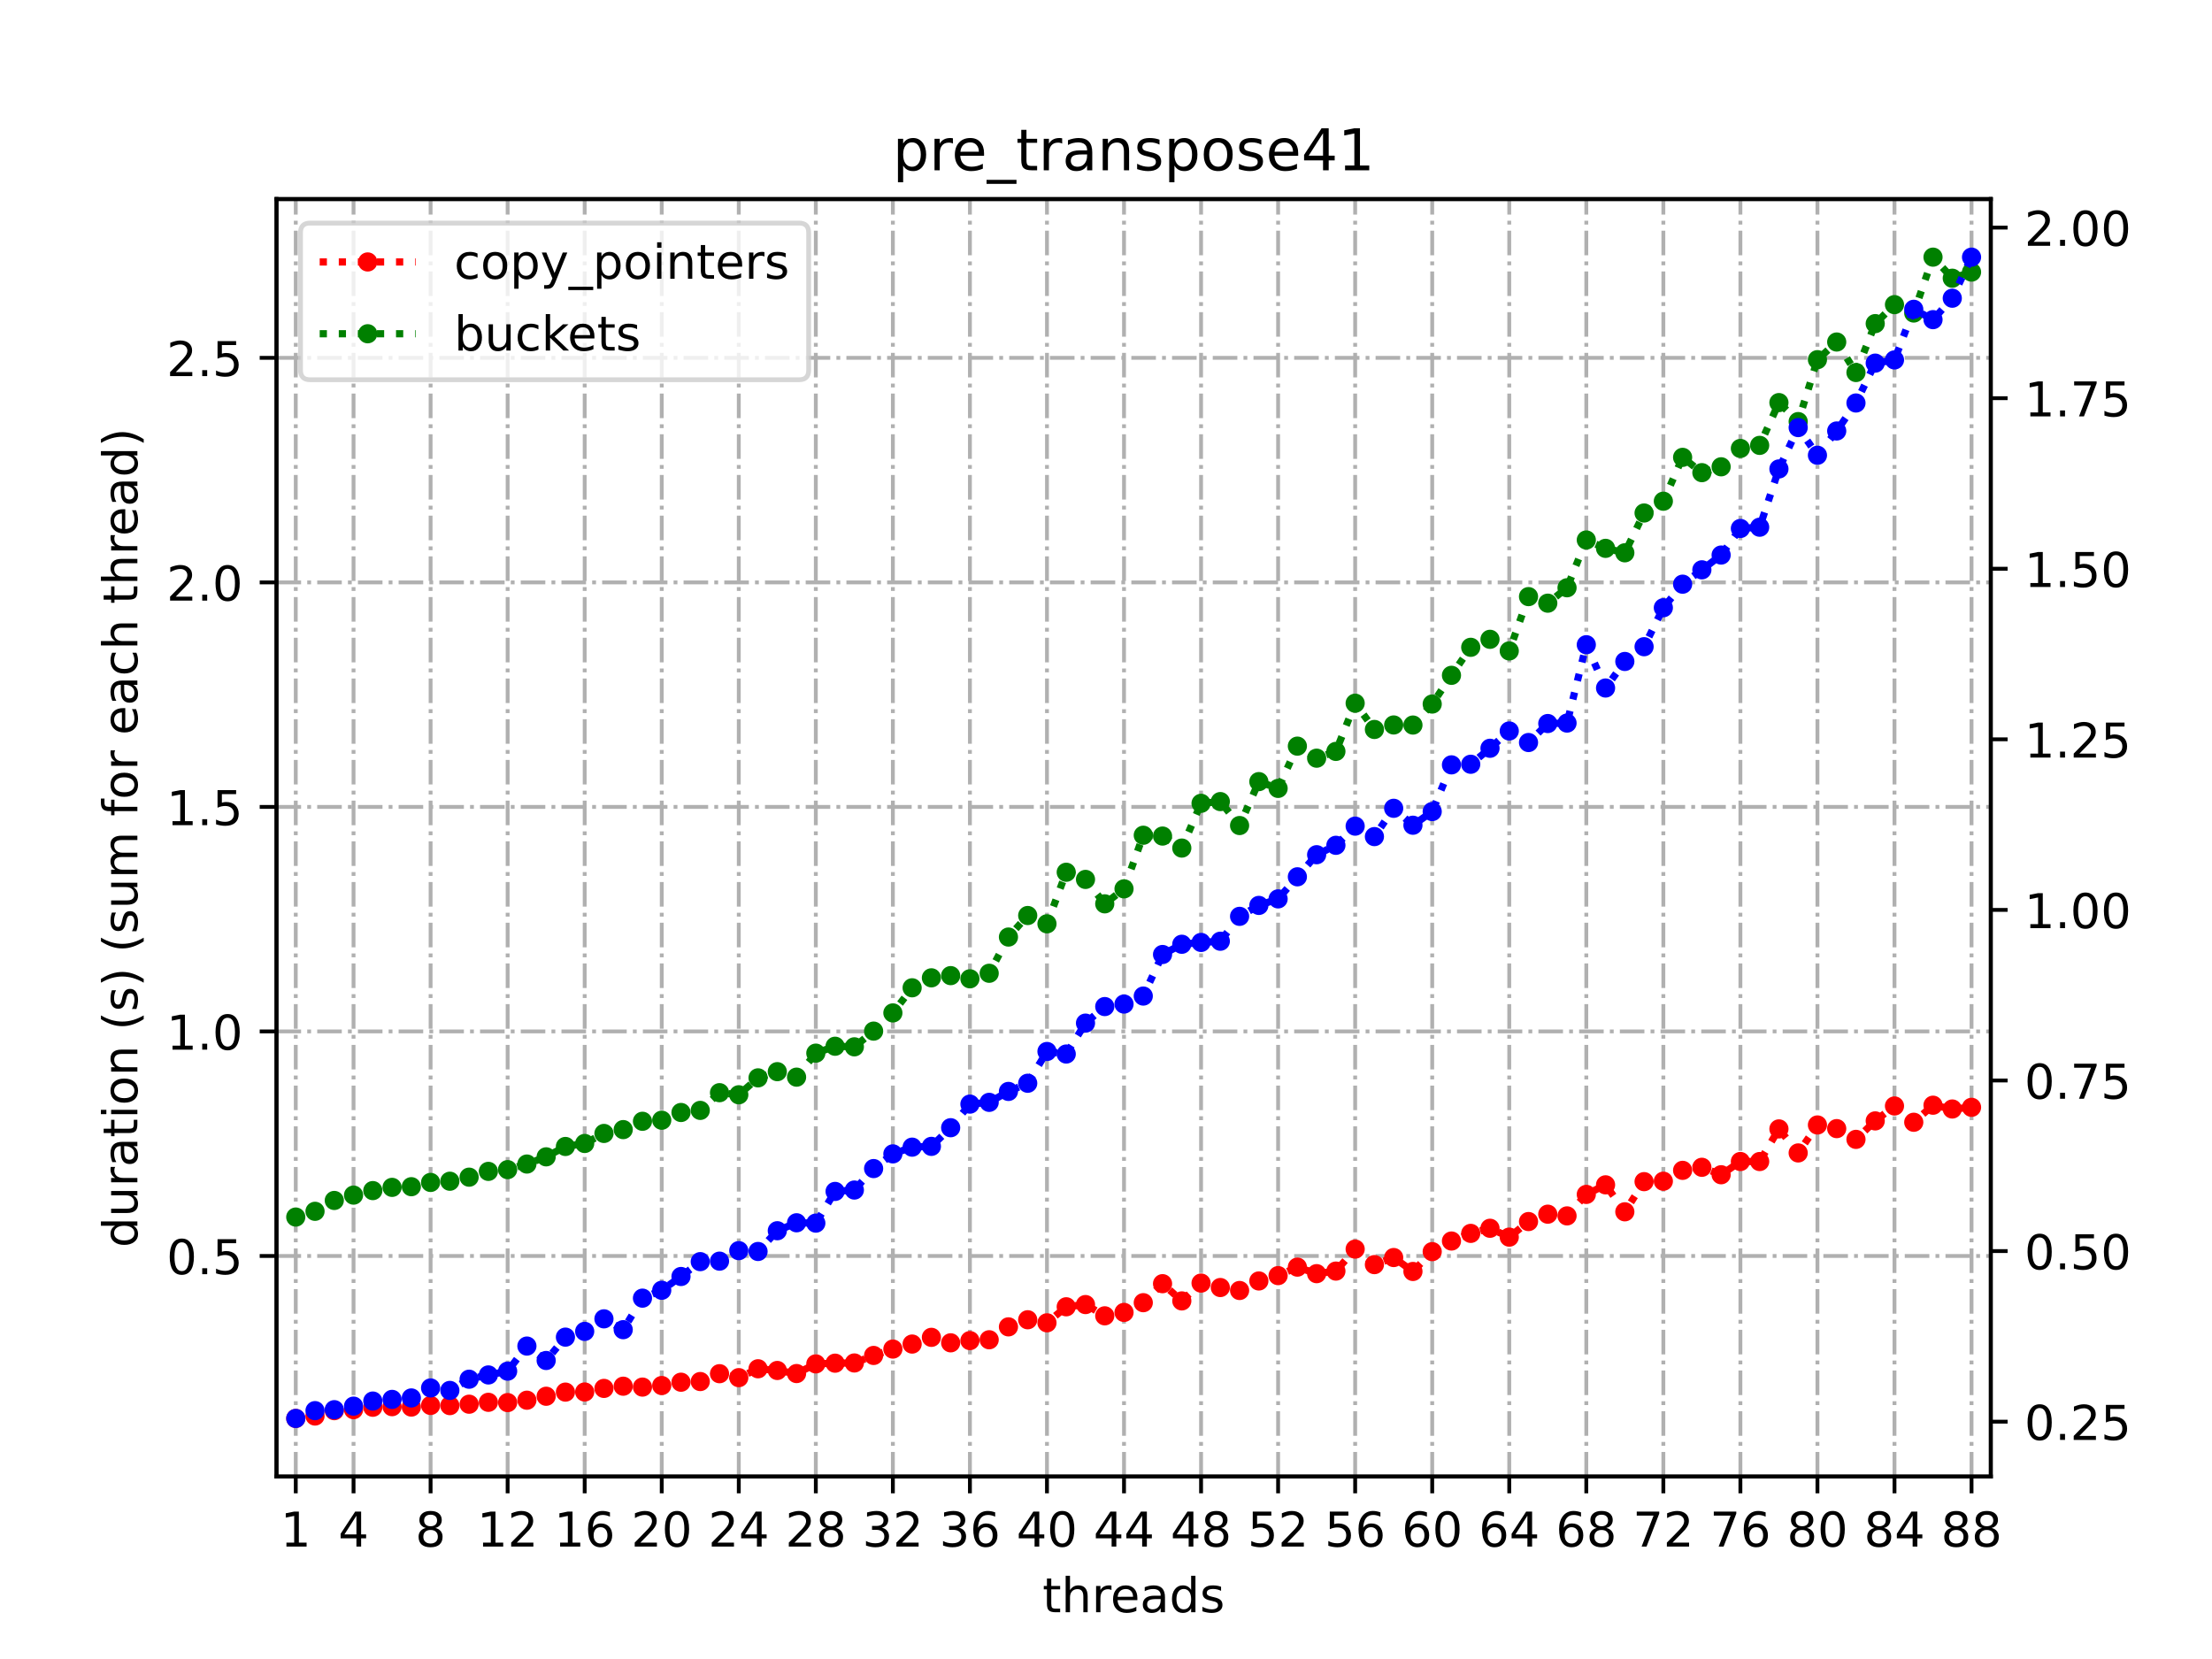 <?xml version="1.0" encoding="utf-8" standalone="no"?>
<!DOCTYPE svg PUBLIC "-//W3C//DTD SVG 1.1//EN"
  "http://www.w3.org/Graphics/SVG/1.1/DTD/svg11.dtd">
<!-- Created with matplotlib (https://matplotlib.org/) -->
<svg height="345.6pt" version="1.1" viewBox="0 0 460.8 345.6" width="460.8pt" xmlns="http://www.w3.org/2000/svg" xmlns:xlink="http://www.w3.org/1999/xlink">
 <defs>
  <style type="text/css">*{stroke-linecap:butt;stroke-linejoin:round;}</style>
 </defs>
 <g id="figure_1">
  <g id="patch_1">
   <path d="M 0 345.6 
L 460.8 345.6 
L 460.8 0 
L 0 0 
z
" style="fill:#ffffff;"/>
  </g>
  <g id="axes_1">
   <g id="patch_2">
    <path d="M 57.6 307.584 
L 414.72 307.584 
L 414.72 41.472 
L 57.6 41.472 
z
" style="fill:#ffffff;"/>
   </g>
   <g id="matplotlib.axis_1">
    <g id="xtick_1">
     <g id="line2d_1">
      <path clip-path="url(#p02e71274cc)" d="M 61.613 307.584 
L 61.613 41.472 
" style="fill:none;stroke:#b0b0b0;stroke-dasharray:5.12,1.28,0.8,1.28;stroke-dashoffset:0;stroke-width:0.8;"/>
     </g>
     <g id="line2d_2">
      <defs>
       <path d="M 0 0 
L 0 3.5 
" id="m3367749fee" style="stroke:#000000;stroke-width:0.8;"/>
      </defs>
      <g>
       <use style="stroke:#000000;stroke-width:0.8;" x="61.613" xlink:href="#m3367749fee" y="307.584"/>
      </g>
     </g>
     <g id="text_1">
      <!-- 1 -->
      <g transform="translate(58.431 322.182)scale(0.1 -0.1)">
       <defs>
        <path d="M 12.406 8.297 
L 28.516 8.297 
L 28.516 63.922 
L 10.984 60.406 
L 10.984 69.391 
L 28.422 72.906 
L 38.281 72.906 
L 38.281 8.297 
L 54.391 8.297 
L 54.391 0 
L 12.406 0 
z
" id="DejaVuSans-49"/>
       </defs>
       <use xlink:href="#DejaVuSans-49"/>
      </g>
     </g>
    </g>
    <g id="xtick_2">
     <g id="line2d_3">
      <path clip-path="url(#p02e71274cc)" d="M 73.65 307.584 
L 73.65 41.472 
" style="fill:none;stroke:#b0b0b0;stroke-dasharray:5.12,1.28,0.8,1.28;stroke-dashoffset:0;stroke-width:0.8;"/>
     </g>
     <g id="line2d_4">
      <g>
       <use style="stroke:#000000;stroke-width:0.8;" x="73.65" xlink:href="#m3367749fee" y="307.584"/>
      </g>
     </g>
     <g id="text_2">
      <!-- 4 -->
      <g transform="translate(70.469 322.182)scale(0.1 -0.1)">
       <defs>
        <path d="M 37.797 64.312 
L 12.891 25.391 
L 37.797 25.391 
z
M 35.203 72.906 
L 47.609 72.906 
L 47.609 25.391 
L 58.016 25.391 
L 58.016 17.188 
L 47.609 17.188 
L 47.609 0 
L 37.797 0 
L 37.797 17.188 
L 4.891 17.188 
L 4.891 26.703 
z
" id="DejaVuSans-52"/>
       </defs>
       <use xlink:href="#DejaVuSans-52"/>
      </g>
     </g>
    </g>
    <g id="xtick_3">
     <g id="line2d_5">
      <path clip-path="url(#p02e71274cc)" d="M 89.701 307.584 
L 89.701 41.472 
" style="fill:none;stroke:#b0b0b0;stroke-dasharray:5.12,1.28,0.8,1.28;stroke-dashoffset:0;stroke-width:0.8;"/>
     </g>
     <g id="line2d_6">
      <g>
       <use style="stroke:#000000;stroke-width:0.8;" x="89.701" xlink:href="#m3367749fee" y="307.584"/>
      </g>
     </g>
     <g id="text_3">
      <!-- 8 -->
      <g transform="translate(86.519 322.182)scale(0.1 -0.1)">
       <defs>
        <path d="M 31.781 34.625 
Q 24.75 34.625 20.719 30.859 
Q 16.703 27.094 16.703 20.516 
Q 16.703 13.922 20.719 10.156 
Q 24.75 6.391 31.781 6.391 
Q 38.812 6.391 42.859 10.172 
Q 46.922 13.969 46.922 20.516 
Q 46.922 27.094 42.891 30.859 
Q 38.875 34.625 31.781 34.625 
z
M 21.922 38.812 
Q 15.578 40.375 12.031 44.719 
Q 8.5 49.078 8.5 55.328 
Q 8.5 64.062 14.719 69.141 
Q 20.953 74.219 31.781 74.219 
Q 42.672 74.219 48.875 69.141 
Q 55.078 64.062 55.078 55.328 
Q 55.078 49.078 51.531 44.719 
Q 48 40.375 41.703 38.812 
Q 48.828 37.156 52.797 32.312 
Q 56.781 27.484 56.781 20.516 
Q 56.781 9.906 50.312 4.234 
Q 43.844 -1.422 31.781 -1.422 
Q 19.734 -1.422 13.25 4.234 
Q 6.781 9.906 6.781 20.516 
Q 6.781 27.484 10.781 32.312 
Q 14.797 37.156 21.922 38.812 
z
M 18.312 54.391 
Q 18.312 48.734 21.844 45.562 
Q 25.391 42.391 31.781 42.391 
Q 38.141 42.391 41.719 45.562 
Q 45.312 48.734 45.312 54.391 
Q 45.312 60.062 41.719 63.234 
Q 38.141 66.406 31.781 66.406 
Q 25.391 66.406 21.844 63.234 
Q 18.312 60.062 18.312 54.391 
z
" id="DejaVuSans-56"/>
       </defs>
       <use xlink:href="#DejaVuSans-56"/>
      </g>
     </g>
    </g>
    <g id="xtick_4">
     <g id="line2d_7">
      <path clip-path="url(#p02e71274cc)" d="M 105.751 307.584 
L 105.751 41.472 
" style="fill:none;stroke:#b0b0b0;stroke-dasharray:5.12,1.28,0.8,1.28;stroke-dashoffset:0;stroke-width:0.8;"/>
     </g>
     <g id="line2d_8">
      <g>
       <use style="stroke:#000000;stroke-width:0.8;" x="105.751" xlink:href="#m3367749fee" y="307.584"/>
      </g>
     </g>
     <g id="text_4">
      <!-- 12 -->
      <g transform="translate(99.389 322.182)scale(0.1 -0.1)">
       <defs>
        <path d="M 19.188 8.297 
L 53.609 8.297 
L 53.609 0 
L 7.328 0 
L 7.328 8.297 
Q 12.938 14.109 22.625 23.891 
Q 32.328 33.688 34.812 36.531 
Q 39.547 41.844 41.422 45.531 
Q 43.312 49.219 43.312 52.781 
Q 43.312 58.594 39.234 62.25 
Q 35.156 65.922 28.609 65.922 
Q 23.969 65.922 18.812 64.312 
Q 13.672 62.703 7.812 59.422 
L 7.812 69.391 
Q 13.766 71.781 18.938 73 
Q 24.125 74.219 28.422 74.219 
Q 39.75 74.219 46.484 68.547 
Q 53.219 62.891 53.219 53.422 
Q 53.219 48.922 51.531 44.891 
Q 49.859 40.875 45.406 35.406 
Q 44.188 33.984 37.641 27.219 
Q 31.109 20.453 19.188 8.297 
z
" id="DejaVuSans-50"/>
       </defs>
       <use xlink:href="#DejaVuSans-49"/>
       <use x="63.623" xlink:href="#DejaVuSans-50"/>
      </g>
     </g>
    </g>
    <g id="xtick_5">
     <g id="line2d_9">
      <path clip-path="url(#p02e71274cc)" d="M 121.801 307.584 
L 121.801 41.472 
" style="fill:none;stroke:#b0b0b0;stroke-dasharray:5.12,1.28,0.8,1.28;stroke-dashoffset:0;stroke-width:0.8;"/>
     </g>
     <g id="line2d_10">
      <g>
       <use style="stroke:#000000;stroke-width:0.8;" x="121.801" xlink:href="#m3367749fee" y="307.584"/>
      </g>
     </g>
     <g id="text_5">
      <!-- 16 -->
      <g transform="translate(115.439 322.182)scale(0.1 -0.1)">
       <defs>
        <path d="M 33.016 40.375 
Q 26.375 40.375 22.484 35.828 
Q 18.609 31.297 18.609 23.391 
Q 18.609 15.531 22.484 10.953 
Q 26.375 6.391 33.016 6.391 
Q 39.656 6.391 43.531 10.953 
Q 47.406 15.531 47.406 23.391 
Q 47.406 31.297 43.531 35.828 
Q 39.656 40.375 33.016 40.375 
z
M 52.594 71.297 
L 52.594 62.312 
Q 48.875 64.062 45.094 64.984 
Q 41.312 65.922 37.594 65.922 
Q 27.828 65.922 22.672 59.328 
Q 17.531 52.734 16.797 39.406 
Q 19.672 43.656 24.016 45.922 
Q 28.375 48.188 33.594 48.188 
Q 44.578 48.188 50.953 41.516 
Q 57.328 34.859 57.328 23.391 
Q 57.328 12.156 50.688 5.359 
Q 44.047 -1.422 33.016 -1.422 
Q 20.359 -1.422 13.672 8.266 
Q 6.984 17.969 6.984 36.375 
Q 6.984 53.656 15.188 63.938 
Q 23.391 74.219 37.203 74.219 
Q 40.922 74.219 44.703 73.484 
Q 48.484 72.75 52.594 71.297 
z
" id="DejaVuSans-54"/>
       </defs>
       <use xlink:href="#DejaVuSans-49"/>
       <use x="63.623" xlink:href="#DejaVuSans-54"/>
      </g>
     </g>
    </g>
    <g id="xtick_6">
     <g id="line2d_11">
      <path clip-path="url(#p02e71274cc)" d="M 137.852 307.584 
L 137.852 41.472 
" style="fill:none;stroke:#b0b0b0;stroke-dasharray:5.12,1.28,0.8,1.28;stroke-dashoffset:0;stroke-width:0.8;"/>
     </g>
     <g id="line2d_12">
      <g>
       <use style="stroke:#000000;stroke-width:0.8;" x="137.852" xlink:href="#m3367749fee" y="307.584"/>
      </g>
     </g>
     <g id="text_6">
      <!-- 20 -->
      <g transform="translate(131.489 322.182)scale(0.1 -0.1)">
       <defs>
        <path d="M 31.781 66.406 
Q 24.172 66.406 20.328 58.906 
Q 16.5 51.422 16.5 36.375 
Q 16.5 21.391 20.328 13.891 
Q 24.172 6.391 31.781 6.391 
Q 39.453 6.391 43.281 13.891 
Q 47.125 21.391 47.125 36.375 
Q 47.125 51.422 43.281 58.906 
Q 39.453 66.406 31.781 66.406 
z
M 31.781 74.219 
Q 44.047 74.219 50.516 64.516 
Q 56.984 54.828 56.984 36.375 
Q 56.984 17.969 50.516 8.266 
Q 44.047 -1.422 31.781 -1.422 
Q 19.531 -1.422 13.062 8.266 
Q 6.594 17.969 6.594 36.375 
Q 6.594 54.828 13.062 64.516 
Q 19.531 74.219 31.781 74.219 
z
" id="DejaVuSans-48"/>
       </defs>
       <use xlink:href="#DejaVuSans-50"/>
       <use x="63.623" xlink:href="#DejaVuSans-48"/>
      </g>
     </g>
    </g>
    <g id="xtick_7">
     <g id="line2d_13">
      <path clip-path="url(#p02e71274cc)" d="M 153.902 307.584 
L 153.902 41.472 
" style="fill:none;stroke:#b0b0b0;stroke-dasharray:5.12,1.28,0.8,1.28;stroke-dashoffset:0;stroke-width:0.8;"/>
     </g>
     <g id="line2d_14">
      <g>
       <use style="stroke:#000000;stroke-width:0.8;" x="153.902" xlink:href="#m3367749fee" y="307.584"/>
      </g>
     </g>
     <g id="text_7">
      <!-- 24 -->
      <g transform="translate(147.54 322.182)scale(0.1 -0.1)">
       <use xlink:href="#DejaVuSans-50"/>
       <use x="63.623" xlink:href="#DejaVuSans-52"/>
      </g>
     </g>
    </g>
    <g id="xtick_8">
     <g id="line2d_15">
      <path clip-path="url(#p02e71274cc)" d="M 169.952 307.584 
L 169.952 41.472 
" style="fill:none;stroke:#b0b0b0;stroke-dasharray:5.12,1.28,0.8,1.28;stroke-dashoffset:0;stroke-width:0.8;"/>
     </g>
     <g id="line2d_16">
      <g>
       <use style="stroke:#000000;stroke-width:0.8;" x="169.952" xlink:href="#m3367749fee" y="307.584"/>
      </g>
     </g>
     <g id="text_8">
      <!-- 28 -->
      <g transform="translate(163.59 322.182)scale(0.1 -0.1)">
       <use xlink:href="#DejaVuSans-50"/>
       <use x="63.623" xlink:href="#DejaVuSans-56"/>
      </g>
     </g>
    </g>
    <g id="xtick_9">
     <g id="line2d_17">
      <path clip-path="url(#p02e71274cc)" d="M 186.003 307.584 
L 186.003 41.472 
" style="fill:none;stroke:#b0b0b0;stroke-dasharray:5.12,1.28,0.8,1.28;stroke-dashoffset:0;stroke-width:0.8;"/>
     </g>
     <g id="line2d_18">
      <g>
       <use style="stroke:#000000;stroke-width:0.8;" x="186.003" xlink:href="#m3367749fee" y="307.584"/>
      </g>
     </g>
     <g id="text_9">
      <!-- 32 -->
      <g transform="translate(179.64 322.182)scale(0.1 -0.1)">
       <defs>
        <path d="M 40.578 39.312 
Q 47.656 37.797 51.625 33 
Q 55.609 28.219 55.609 21.188 
Q 55.609 10.406 48.188 4.484 
Q 40.766 -1.422 27.094 -1.422 
Q 22.516 -1.422 17.656 -0.516 
Q 12.797 0.391 7.625 2.203 
L 7.625 11.719 
Q 11.719 9.328 16.594 8.109 
Q 21.484 6.891 26.812 6.891 
Q 36.078 6.891 40.938 10.547 
Q 45.797 14.203 45.797 21.188 
Q 45.797 27.641 41.281 31.266 
Q 36.766 34.906 28.719 34.906 
L 20.219 34.906 
L 20.219 43.016 
L 29.109 43.016 
Q 36.375 43.016 40.234 45.922 
Q 44.094 48.828 44.094 54.297 
Q 44.094 59.906 40.109 62.906 
Q 36.141 65.922 28.719 65.922 
Q 24.656 65.922 20.016 65.031 
Q 15.375 64.156 9.812 62.312 
L 9.812 71.094 
Q 15.438 72.656 20.344 73.438 
Q 25.25 74.219 29.594 74.219 
Q 40.828 74.219 47.359 69.109 
Q 53.906 64.016 53.906 55.328 
Q 53.906 49.266 50.438 45.094 
Q 46.969 40.922 40.578 39.312 
z
" id="DejaVuSans-51"/>
       </defs>
       <use xlink:href="#DejaVuSans-51"/>
       <use x="63.623" xlink:href="#DejaVuSans-50"/>
      </g>
     </g>
    </g>
    <g id="xtick_10">
     <g id="line2d_19">
      <path clip-path="url(#p02e71274cc)" d="M 202.053 307.584 
L 202.053 41.472 
" style="fill:none;stroke:#b0b0b0;stroke-dasharray:5.12,1.28,0.8,1.28;stroke-dashoffset:0;stroke-width:0.8;"/>
     </g>
     <g id="line2d_20">
      <g>
       <use style="stroke:#000000;stroke-width:0.8;" x="202.053" xlink:href="#m3367749fee" y="307.584"/>
      </g>
     </g>
     <g id="text_10">
      <!-- 36 -->
      <g transform="translate(195.691 322.182)scale(0.1 -0.1)">
       <use xlink:href="#DejaVuSans-51"/>
       <use x="63.623" xlink:href="#DejaVuSans-54"/>
      </g>
     </g>
    </g>
    <g id="xtick_11">
     <g id="line2d_21">
      <path clip-path="url(#p02e71274cc)" d="M 218.103 307.584 
L 218.103 41.472 
" style="fill:none;stroke:#b0b0b0;stroke-dasharray:5.12,1.28,0.8,1.28;stroke-dashoffset:0;stroke-width:0.8;"/>
     </g>
     <g id="line2d_22">
      <g>
       <use style="stroke:#000000;stroke-width:0.8;" x="218.103" xlink:href="#m3367749fee" y="307.584"/>
      </g>
     </g>
     <g id="text_11">
      <!-- 40 -->
      <g transform="translate(211.741 322.182)scale(0.1 -0.1)">
       <use xlink:href="#DejaVuSans-52"/>
       <use x="63.623" xlink:href="#DejaVuSans-48"/>
      </g>
     </g>
    </g>
    <g id="xtick_12">
     <g id="line2d_23">
      <path clip-path="url(#p02e71274cc)" d="M 234.154 307.584 
L 234.154 41.472 
" style="fill:none;stroke:#b0b0b0;stroke-dasharray:5.12,1.28,0.8,1.28;stroke-dashoffset:0;stroke-width:0.8;"/>
     </g>
     <g id="line2d_24">
      <g>
       <use style="stroke:#000000;stroke-width:0.8;" x="234.154" xlink:href="#m3367749fee" y="307.584"/>
      </g>
     </g>
     <g id="text_12">
      <!-- 44 -->
      <g transform="translate(227.791 322.182)scale(0.1 -0.1)">
       <use xlink:href="#DejaVuSans-52"/>
       <use x="63.623" xlink:href="#DejaVuSans-52"/>
      </g>
     </g>
    </g>
    <g id="xtick_13">
     <g id="line2d_25">
      <path clip-path="url(#p02e71274cc)" d="M 250.204 307.584 
L 250.204 41.472 
" style="fill:none;stroke:#b0b0b0;stroke-dasharray:5.12,1.28,0.8,1.28;stroke-dashoffset:0;stroke-width:0.8;"/>
     </g>
     <g id="line2d_26">
      <g>
       <use style="stroke:#000000;stroke-width:0.8;" x="250.204" xlink:href="#m3367749fee" y="307.584"/>
      </g>
     </g>
     <g id="text_13">
      <!-- 48 -->
      <g transform="translate(243.842 322.182)scale(0.1 -0.1)">
       <use xlink:href="#DejaVuSans-52"/>
       <use x="63.623" xlink:href="#DejaVuSans-56"/>
      </g>
     </g>
    </g>
    <g id="xtick_14">
     <g id="line2d_27">
      <path clip-path="url(#p02e71274cc)" d="M 266.254 307.584 
L 266.254 41.472 
" style="fill:none;stroke:#b0b0b0;stroke-dasharray:5.12,1.28,0.8,1.28;stroke-dashoffset:0;stroke-width:0.8;"/>
     </g>
     <g id="line2d_28">
      <g>
       <use style="stroke:#000000;stroke-width:0.8;" x="266.254" xlink:href="#m3367749fee" y="307.584"/>
      </g>
     </g>
     <g id="text_14">
      <!-- 52 -->
      <g transform="translate(259.892 322.182)scale(0.1 -0.1)">
       <defs>
        <path d="M 10.797 72.906 
L 49.516 72.906 
L 49.516 64.594 
L 19.828 64.594 
L 19.828 46.734 
Q 21.969 47.469 24.109 47.828 
Q 26.266 48.188 28.422 48.188 
Q 40.625 48.188 47.75 41.5 
Q 54.891 34.812 54.891 23.391 
Q 54.891 11.625 47.562 5.094 
Q 40.234 -1.422 26.906 -1.422 
Q 22.312 -1.422 17.547 -0.641 
Q 12.797 0.141 7.719 1.703 
L 7.719 11.625 
Q 12.109 9.234 16.797 8.062 
Q 21.484 6.891 26.703 6.891 
Q 35.156 6.891 40.078 11.328 
Q 45.016 15.766 45.016 23.391 
Q 45.016 31 40.078 35.438 
Q 35.156 39.891 26.703 39.891 
Q 22.75 39.891 18.812 39.016 
Q 14.891 38.141 10.797 36.281 
z
" id="DejaVuSans-53"/>
       </defs>
       <use xlink:href="#DejaVuSans-53"/>
       <use x="63.623" xlink:href="#DejaVuSans-50"/>
      </g>
     </g>
    </g>
    <g id="xtick_15">
     <g id="line2d_29">
      <path clip-path="url(#p02e71274cc)" d="M 282.305 307.584 
L 282.305 41.472 
" style="fill:none;stroke:#b0b0b0;stroke-dasharray:5.12,1.28,0.8,1.28;stroke-dashoffset:0;stroke-width:0.8;"/>
     </g>
     <g id="line2d_30">
      <g>
       <use style="stroke:#000000;stroke-width:0.8;" x="282.305" xlink:href="#m3367749fee" y="307.584"/>
      </g>
     </g>
     <g id="text_15">
      <!-- 56 -->
      <g transform="translate(275.942 322.182)scale(0.1 -0.1)">
       <use xlink:href="#DejaVuSans-53"/>
       <use x="63.623" xlink:href="#DejaVuSans-54"/>
      </g>
     </g>
    </g>
    <g id="xtick_16">
     <g id="line2d_31">
      <path clip-path="url(#p02e71274cc)" d="M 298.355 307.584 
L 298.355 41.472 
" style="fill:none;stroke:#b0b0b0;stroke-dasharray:5.12,1.28,0.8,1.28;stroke-dashoffset:0;stroke-width:0.8;"/>
     </g>
     <g id="line2d_32">
      <g>
       <use style="stroke:#000000;stroke-width:0.8;" x="298.355" xlink:href="#m3367749fee" y="307.584"/>
      </g>
     </g>
     <g id="text_16">
      <!-- 60 -->
      <g transform="translate(291.993 322.182)scale(0.1 -0.1)">
       <use xlink:href="#DejaVuSans-54"/>
       <use x="63.623" xlink:href="#DejaVuSans-48"/>
      </g>
     </g>
    </g>
    <g id="xtick_17">
     <g id="line2d_33">
      <path clip-path="url(#p02e71274cc)" d="M 314.405 307.584 
L 314.405 41.472 
" style="fill:none;stroke:#b0b0b0;stroke-dasharray:5.12,1.28,0.8,1.28;stroke-dashoffset:0;stroke-width:0.8;"/>
     </g>
     <g id="line2d_34">
      <g>
       <use style="stroke:#000000;stroke-width:0.8;" x="314.405" xlink:href="#m3367749fee" y="307.584"/>
      </g>
     </g>
     <g id="text_17">
      <!-- 64 -->
      <g transform="translate(308.043 322.182)scale(0.1 -0.1)">
       <use xlink:href="#DejaVuSans-54"/>
       <use x="63.623" xlink:href="#DejaVuSans-52"/>
      </g>
     </g>
    </g>
    <g id="xtick_18">
     <g id="line2d_35">
      <path clip-path="url(#p02e71274cc)" d="M 330.456 307.584 
L 330.456 41.472 
" style="fill:none;stroke:#b0b0b0;stroke-dasharray:5.12,1.28,0.8,1.28;stroke-dashoffset:0;stroke-width:0.8;"/>
     </g>
     <g id="line2d_36">
      <g>
       <use style="stroke:#000000;stroke-width:0.8;" x="330.456" xlink:href="#m3367749fee" y="307.584"/>
      </g>
     </g>
     <g id="text_18">
      <!-- 68 -->
      <g transform="translate(324.093 322.182)scale(0.1 -0.1)">
       <use xlink:href="#DejaVuSans-54"/>
       <use x="63.623" xlink:href="#DejaVuSans-56"/>
      </g>
     </g>
    </g>
    <g id="xtick_19">
     <g id="line2d_37">
      <path clip-path="url(#p02e71274cc)" d="M 346.506 307.584 
L 346.506 41.472 
" style="fill:none;stroke:#b0b0b0;stroke-dasharray:5.12,1.28,0.8,1.28;stroke-dashoffset:0;stroke-width:0.8;"/>
     </g>
     <g id="line2d_38">
      <g>
       <use style="stroke:#000000;stroke-width:0.8;" x="346.506" xlink:href="#m3367749fee" y="307.584"/>
      </g>
     </g>
     <g id="text_19">
      <!-- 72 -->
      <g transform="translate(340.144 322.182)scale(0.1 -0.1)">
       <defs>
        <path d="M 8.203 72.906 
L 55.078 72.906 
L 55.078 68.703 
L 28.609 0 
L 18.312 0 
L 43.219 64.594 
L 8.203 64.594 
z
" id="DejaVuSans-55"/>
       </defs>
       <use xlink:href="#DejaVuSans-55"/>
       <use x="63.623" xlink:href="#DejaVuSans-50"/>
      </g>
     </g>
    </g>
    <g id="xtick_20">
     <g id="line2d_39">
      <path clip-path="url(#p02e71274cc)" d="M 362.556 307.584 
L 362.556 41.472 
" style="fill:none;stroke:#b0b0b0;stroke-dasharray:5.12,1.28,0.8,1.28;stroke-dashoffset:0;stroke-width:0.8;"/>
     </g>
     <g id="line2d_40">
      <g>
       <use style="stroke:#000000;stroke-width:0.8;" x="362.556" xlink:href="#m3367749fee" y="307.584"/>
      </g>
     </g>
     <g id="text_20">
      <!-- 76 -->
      <g transform="translate(356.194 322.182)scale(0.1 -0.1)">
       <use xlink:href="#DejaVuSans-55"/>
       <use x="63.623" xlink:href="#DejaVuSans-54"/>
      </g>
     </g>
    </g>
    <g id="xtick_21">
     <g id="line2d_41">
      <path clip-path="url(#p02e71274cc)" d="M 378.607 307.584 
L 378.607 41.472 
" style="fill:none;stroke:#b0b0b0;stroke-dasharray:5.12,1.28,0.8,1.28;stroke-dashoffset:0;stroke-width:0.8;"/>
     </g>
     <g id="line2d_42">
      <g>
       <use style="stroke:#000000;stroke-width:0.8;" x="378.607" xlink:href="#m3367749fee" y="307.584"/>
      </g>
     </g>
     <g id="text_21">
      <!-- 80 -->
      <g transform="translate(372.244 322.182)scale(0.1 -0.1)">
       <use xlink:href="#DejaVuSans-56"/>
       <use x="63.623" xlink:href="#DejaVuSans-48"/>
      </g>
     </g>
    </g>
    <g id="xtick_22">
     <g id="line2d_43">
      <path clip-path="url(#p02e71274cc)" d="M 394.657 307.584 
L 394.657 41.472 
" style="fill:none;stroke:#b0b0b0;stroke-dasharray:5.12,1.28,0.8,1.28;stroke-dashoffset:0;stroke-width:0.8;"/>
     </g>
     <g id="line2d_44">
      <g>
       <use style="stroke:#000000;stroke-width:0.8;" x="394.657" xlink:href="#m3367749fee" y="307.584"/>
      </g>
     </g>
     <g id="text_22">
      <!-- 84 -->
      <g transform="translate(388.295 322.182)scale(0.1 -0.1)">
       <use xlink:href="#DejaVuSans-56"/>
       <use x="63.623" xlink:href="#DejaVuSans-52"/>
      </g>
     </g>
    </g>
    <g id="xtick_23">
     <g id="line2d_45">
      <path clip-path="url(#p02e71274cc)" d="M 410.707 307.584 
L 410.707 41.472 
" style="fill:none;stroke:#b0b0b0;stroke-dasharray:5.12,1.28,0.8,1.28;stroke-dashoffset:0;stroke-width:0.8;"/>
     </g>
     <g id="line2d_46">
      <g>
       <use style="stroke:#000000;stroke-width:0.8;" x="410.707" xlink:href="#m3367749fee" y="307.584"/>
      </g>
     </g>
     <g id="text_23">
      <!-- 88 -->
      <g transform="translate(404.345 322.182)scale(0.1 -0.1)">
       <use xlink:href="#DejaVuSans-56"/>
       <use x="63.623" xlink:href="#DejaVuSans-56"/>
      </g>
     </g>
    </g>
    <g id="text_24">
     <!-- threads -->
     <g transform="translate(217.169 335.861)scale(0.1 -0.1)">
      <defs>
       <path d="M 18.312 70.219 
L 18.312 54.688 
L 36.812 54.688 
L 36.812 47.703 
L 18.312 47.703 
L 18.312 18.016 
Q 18.312 11.328 20.141 9.422 
Q 21.969 7.516 27.594 7.516 
L 36.812 7.516 
L 36.812 0 
L 27.594 0 
Q 17.188 0 13.234 3.875 
Q 9.281 7.766 9.281 18.016 
L 9.281 47.703 
L 2.688 47.703 
L 2.688 54.688 
L 9.281 54.688 
L 9.281 70.219 
z
" id="DejaVuSans-116"/>
       <path d="M 54.891 33.016 
L 54.891 0 
L 45.906 0 
L 45.906 32.719 
Q 45.906 40.484 42.875 44.328 
Q 39.844 48.188 33.797 48.188 
Q 26.516 48.188 22.312 43.547 
Q 18.109 38.922 18.109 30.906 
L 18.109 0 
L 9.078 0 
L 9.078 75.984 
L 18.109 75.984 
L 18.109 46.188 
Q 21.344 51.125 25.703 53.562 
Q 30.078 56 35.797 56 
Q 45.219 56 50.047 50.172 
Q 54.891 44.344 54.891 33.016 
z
" id="DejaVuSans-104"/>
       <path d="M 41.109 46.297 
Q 39.594 47.172 37.812 47.578 
Q 36.031 48 33.891 48 
Q 26.266 48 22.188 43.047 
Q 18.109 38.094 18.109 28.812 
L 18.109 0 
L 9.078 0 
L 9.078 54.688 
L 18.109 54.688 
L 18.109 46.188 
Q 20.953 51.172 25.484 53.578 
Q 30.031 56 36.531 56 
Q 37.453 56 38.578 55.875 
Q 39.703 55.766 41.062 55.516 
z
" id="DejaVuSans-114"/>
       <path d="M 56.203 29.594 
L 56.203 25.203 
L 14.891 25.203 
Q 15.484 15.922 20.484 11.062 
Q 25.484 6.203 34.422 6.203 
Q 39.594 6.203 44.453 7.469 
Q 49.312 8.734 54.109 11.281 
L 54.109 2.781 
Q 49.266 0.734 44.188 -0.344 
Q 39.109 -1.422 33.891 -1.422 
Q 20.797 -1.422 13.156 6.188 
Q 5.516 13.812 5.516 26.812 
Q 5.516 40.234 12.766 48.109 
Q 20.016 56 32.328 56 
Q 43.359 56 49.781 48.891 
Q 56.203 41.797 56.203 29.594 
z
M 47.219 32.234 
Q 47.125 39.594 43.094 43.984 
Q 39.062 48.391 32.422 48.391 
Q 24.906 48.391 20.391 44.141 
Q 15.875 39.891 15.188 32.172 
z
" id="DejaVuSans-101"/>
       <path d="M 34.281 27.484 
Q 23.391 27.484 19.188 25 
Q 14.984 22.516 14.984 16.5 
Q 14.984 11.719 18.141 8.906 
Q 21.297 6.109 26.703 6.109 
Q 34.188 6.109 38.703 11.406 
Q 43.219 16.703 43.219 25.484 
L 43.219 27.484 
z
M 52.203 31.203 
L 52.203 0 
L 43.219 0 
L 43.219 8.297 
Q 40.141 3.328 35.547 0.953 
Q 30.953 -1.422 24.312 -1.422 
Q 15.922 -1.422 10.953 3.297 
Q 6 8.016 6 15.922 
Q 6 25.141 12.172 29.828 
Q 18.359 34.516 30.609 34.516 
L 43.219 34.516 
L 43.219 35.406 
Q 43.219 41.609 39.141 45 
Q 35.062 48.391 27.688 48.391 
Q 23 48.391 18.547 47.266 
Q 14.109 46.141 10.016 43.891 
L 10.016 52.203 
Q 14.938 54.109 19.578 55.047 
Q 24.219 56 28.609 56 
Q 40.484 56 46.344 49.844 
Q 52.203 43.703 52.203 31.203 
z
" id="DejaVuSans-97"/>
       <path d="M 45.406 46.391 
L 45.406 75.984 
L 54.391 75.984 
L 54.391 0 
L 45.406 0 
L 45.406 8.203 
Q 42.578 3.328 38.25 0.953 
Q 33.938 -1.422 27.875 -1.422 
Q 17.969 -1.422 11.734 6.484 
Q 5.516 14.406 5.516 27.297 
Q 5.516 40.188 11.734 48.094 
Q 17.969 56 27.875 56 
Q 33.938 56 38.25 53.625 
Q 42.578 51.266 45.406 46.391 
z
M 14.797 27.297 
Q 14.797 17.391 18.875 11.75 
Q 22.953 6.109 30.078 6.109 
Q 37.203 6.109 41.297 11.75 
Q 45.406 17.391 45.406 27.297 
Q 45.406 37.203 41.297 42.844 
Q 37.203 48.484 30.078 48.484 
Q 22.953 48.484 18.875 42.844 
Q 14.797 37.203 14.797 27.297 
z
" id="DejaVuSans-100"/>
       <path d="M 44.281 53.078 
L 44.281 44.578 
Q 40.484 46.531 36.375 47.5 
Q 32.281 48.484 27.875 48.484 
Q 21.188 48.484 17.844 46.438 
Q 14.5 44.391 14.5 40.281 
Q 14.5 37.156 16.891 35.375 
Q 19.281 33.594 26.516 31.984 
L 29.594 31.297 
Q 39.156 29.25 43.188 25.516 
Q 47.219 21.781 47.219 15.094 
Q 47.219 7.469 41.188 3.016 
Q 35.156 -1.422 24.609 -1.422 
Q 20.219 -1.422 15.453 -0.562 
Q 10.688 0.297 5.422 2 
L 5.422 11.281 
Q 10.406 8.688 15.234 7.391 
Q 20.062 6.109 24.812 6.109 
Q 31.156 6.109 34.562 8.281 
Q 37.984 10.453 37.984 14.406 
Q 37.984 18.062 35.516 20.016 
Q 33.062 21.969 24.703 23.781 
L 21.578 24.516 
Q 13.234 26.266 9.516 29.906 
Q 5.812 33.547 5.812 39.891 
Q 5.812 47.609 11.281 51.797 
Q 16.75 56 26.812 56 
Q 31.781 56 36.172 55.266 
Q 40.578 54.547 44.281 53.078 
z
" id="DejaVuSans-115"/>
      </defs>
      <use xlink:href="#DejaVuSans-116"/>
      <use x="39.209" xlink:href="#DejaVuSans-104"/>
      <use x="102.588" xlink:href="#DejaVuSans-114"/>
      <use x="141.451" xlink:href="#DejaVuSans-101"/>
      <use x="202.975" xlink:href="#DejaVuSans-97"/>
      <use x="264.254" xlink:href="#DejaVuSans-100"/>
      <use x="327.73" xlink:href="#DejaVuSans-115"/>
     </g>
    </g>
   </g>
   <g id="matplotlib.axis_2">
    <g id="ytick_1">
     <g id="line2d_47">
      <path clip-path="url(#p02e71274cc)" d="M 57.6 261.637 
L 414.72 261.637 
" style="fill:none;stroke:#b0b0b0;stroke-dasharray:5.12,1.28,0.8,1.28;stroke-dashoffset:0;stroke-width:0.8;"/>
     </g>
     <g id="line2d_48">
      <defs>
       <path d="M 0 0 
L -3.5 0 
" id="m21ff557557" style="stroke:#000000;stroke-width:0.8;"/>
      </defs>
      <g>
       <use style="stroke:#000000;stroke-width:0.8;" x="57.6" xlink:href="#m21ff557557" y="261.637"/>
      </g>
     </g>
     <g id="text_25">
      <!-- 0.5 -->
      <g transform="translate(34.697 265.436)scale(0.1 -0.1)">
       <defs>
        <path d="M 10.688 12.406 
L 21 12.406 
L 21 0 
L 10.688 0 
z
" id="DejaVuSans-46"/>
       </defs>
       <use xlink:href="#DejaVuSans-48"/>
       <use x="63.623" xlink:href="#DejaVuSans-46"/>
       <use x="95.41" xlink:href="#DejaVuSans-53"/>
      </g>
     </g>
    </g>
    <g id="ytick_2">
     <g id="line2d_49">
      <path clip-path="url(#p02e71274cc)" d="M 57.6 214.865 
L 414.72 214.865 
" style="fill:none;stroke:#b0b0b0;stroke-dasharray:5.12,1.28,0.8,1.28;stroke-dashoffset:0;stroke-width:0.8;"/>
     </g>
     <g id="line2d_50">
      <g>
       <use style="stroke:#000000;stroke-width:0.8;" x="57.6" xlink:href="#m21ff557557" y="214.865"/>
      </g>
     </g>
     <g id="text_26">
      <!-- 1.0 -->
      <g transform="translate(34.697 218.664)scale(0.1 -0.1)">
       <use xlink:href="#DejaVuSans-49"/>
       <use x="63.623" xlink:href="#DejaVuSans-46"/>
       <use x="95.41" xlink:href="#DejaVuSans-48"/>
      </g>
     </g>
    </g>
    <g id="ytick_3">
     <g id="line2d_51">
      <path clip-path="url(#p02e71274cc)" d="M 57.6 168.093 
L 414.72 168.093 
" style="fill:none;stroke:#b0b0b0;stroke-dasharray:5.12,1.28,0.8,1.28;stroke-dashoffset:0;stroke-width:0.8;"/>
     </g>
     <g id="line2d_52">
      <g>
       <use style="stroke:#000000;stroke-width:0.8;" x="57.6" xlink:href="#m21ff557557" y="168.093"/>
      </g>
     </g>
     <g id="text_27">
      <!-- 1.5 -->
      <g transform="translate(34.697 171.892)scale(0.1 -0.1)">
       <use xlink:href="#DejaVuSans-49"/>
       <use x="63.623" xlink:href="#DejaVuSans-46"/>
       <use x="95.41" xlink:href="#DejaVuSans-53"/>
      </g>
     </g>
    </g>
    <g id="ytick_4">
     <g id="line2d_53">
      <path clip-path="url(#p02e71274cc)" d="M 57.6 121.321 
L 414.72 121.321 
" style="fill:none;stroke:#b0b0b0;stroke-dasharray:5.12,1.28,0.8,1.28;stroke-dashoffset:0;stroke-width:0.8;"/>
     </g>
     <g id="line2d_54">
      <g>
       <use style="stroke:#000000;stroke-width:0.8;" x="57.6" xlink:href="#m21ff557557" y="121.321"/>
      </g>
     </g>
     <g id="text_28">
      <!-- 2.0 -->
      <g transform="translate(34.697 125.12)scale(0.1 -0.1)">
       <use xlink:href="#DejaVuSans-50"/>
       <use x="63.623" xlink:href="#DejaVuSans-46"/>
       <use x="95.41" xlink:href="#DejaVuSans-48"/>
      </g>
     </g>
    </g>
    <g id="ytick_5">
     <g id="line2d_55">
      <path clip-path="url(#p02e71274cc)" d="M 57.6 74.548 
L 414.72 74.548 
" style="fill:none;stroke:#b0b0b0;stroke-dasharray:5.12,1.28,0.8,1.28;stroke-dashoffset:0;stroke-width:0.8;"/>
     </g>
     <g id="line2d_56">
      <g>
       <use style="stroke:#000000;stroke-width:0.8;" x="57.6" xlink:href="#m21ff557557" y="74.548"/>
      </g>
     </g>
     <g id="text_29">
      <!-- 2.5 -->
      <g transform="translate(34.697 78.348)scale(0.1 -0.1)">
       <use xlink:href="#DejaVuSans-50"/>
       <use x="63.623" xlink:href="#DejaVuSans-46"/>
       <use x="95.41" xlink:href="#DejaVuSans-53"/>
      </g>
     </g>
    </g>
    <g id="text_30">
     <!-- duration (s) (sum for each thread) -->
     <g transform="translate(28.617 259.885)rotate(-90)scale(0.1 -0.1)">
      <defs>
       <path d="M 8.5 21.578 
L 8.5 54.688 
L 17.484 54.688 
L 17.484 21.922 
Q 17.484 14.156 20.5 10.266 
Q 23.531 6.391 29.594 6.391 
Q 36.859 6.391 41.078 11.031 
Q 45.312 15.672 45.312 23.688 
L 45.312 54.688 
L 54.297 54.688 
L 54.297 0 
L 45.312 0 
L 45.312 8.406 
Q 42.047 3.422 37.719 1 
Q 33.406 -1.422 27.688 -1.422 
Q 18.266 -1.422 13.375 4.438 
Q 8.5 10.297 8.5 21.578 
z
M 31.109 56 
z
" id="DejaVuSans-117"/>
       <path d="M 9.422 54.688 
L 18.406 54.688 
L 18.406 0 
L 9.422 0 
z
M 9.422 75.984 
L 18.406 75.984 
L 18.406 64.594 
L 9.422 64.594 
z
" id="DejaVuSans-105"/>
       <path d="M 30.609 48.391 
Q 23.391 48.391 19.188 42.75 
Q 14.984 37.109 14.984 27.297 
Q 14.984 17.484 19.156 11.844 
Q 23.344 6.203 30.609 6.203 
Q 37.797 6.203 41.984 11.859 
Q 46.188 17.531 46.188 27.297 
Q 46.188 37.016 41.984 42.703 
Q 37.797 48.391 30.609 48.391 
z
M 30.609 56 
Q 42.328 56 49.016 48.375 
Q 55.719 40.766 55.719 27.297 
Q 55.719 13.875 49.016 6.219 
Q 42.328 -1.422 30.609 -1.422 
Q 18.844 -1.422 12.172 6.219 
Q 5.516 13.875 5.516 27.297 
Q 5.516 40.766 12.172 48.375 
Q 18.844 56 30.609 56 
z
" id="DejaVuSans-111"/>
       <path d="M 54.891 33.016 
L 54.891 0 
L 45.906 0 
L 45.906 32.719 
Q 45.906 40.484 42.875 44.328 
Q 39.844 48.188 33.797 48.188 
Q 26.516 48.188 22.312 43.547 
Q 18.109 38.922 18.109 30.906 
L 18.109 0 
L 9.078 0 
L 9.078 54.688 
L 18.109 54.688 
L 18.109 46.188 
Q 21.344 51.125 25.703 53.562 
Q 30.078 56 35.797 56 
Q 45.219 56 50.047 50.172 
Q 54.891 44.344 54.891 33.016 
z
" id="DejaVuSans-110"/>
       <path id="DejaVuSans-32"/>
       <path d="M 31 75.875 
Q 24.469 64.656 21.281 53.656 
Q 18.109 42.672 18.109 31.391 
Q 18.109 20.125 21.312 9.062 
Q 24.516 -2 31 -13.188 
L 23.188 -13.188 
Q 15.875 -1.703 12.234 9.375 
Q 8.594 20.453 8.594 31.391 
Q 8.594 42.281 12.203 53.312 
Q 15.828 64.359 23.188 75.875 
z
" id="DejaVuSans-40"/>
       <path d="M 8.016 75.875 
L 15.828 75.875 
Q 23.141 64.359 26.781 53.312 
Q 30.422 42.281 30.422 31.391 
Q 30.422 20.453 26.781 9.375 
Q 23.141 -1.703 15.828 -13.188 
L 8.016 -13.188 
Q 14.5 -2 17.703 9.062 
Q 20.906 20.125 20.906 31.391 
Q 20.906 42.672 17.703 53.656 
Q 14.5 64.656 8.016 75.875 
z
" id="DejaVuSans-41"/>
       <path d="M 52 44.188 
Q 55.375 50.25 60.062 53.125 
Q 64.75 56 71.094 56 
Q 79.641 56 84.281 50.016 
Q 88.922 44.047 88.922 33.016 
L 88.922 0 
L 79.891 0 
L 79.891 32.719 
Q 79.891 40.578 77.094 44.375 
Q 74.312 48.188 68.609 48.188 
Q 61.625 48.188 57.562 43.547 
Q 53.516 38.922 53.516 30.906 
L 53.516 0 
L 44.484 0 
L 44.484 32.719 
Q 44.484 40.625 41.703 44.406 
Q 38.922 48.188 33.109 48.188 
Q 26.219 48.188 22.156 43.531 
Q 18.109 38.875 18.109 30.906 
L 18.109 0 
L 9.078 0 
L 9.078 54.688 
L 18.109 54.688 
L 18.109 46.188 
Q 21.188 51.219 25.484 53.609 
Q 29.781 56 35.688 56 
Q 41.656 56 45.828 52.969 
Q 50 49.953 52 44.188 
z
" id="DejaVuSans-109"/>
       <path d="M 37.109 75.984 
L 37.109 68.5 
L 28.516 68.5 
Q 23.688 68.5 21.797 66.547 
Q 19.922 64.594 19.922 59.516 
L 19.922 54.688 
L 34.719 54.688 
L 34.719 47.703 
L 19.922 47.703 
L 19.922 0 
L 10.891 0 
L 10.891 47.703 
L 2.297 47.703 
L 2.297 54.688 
L 10.891 54.688 
L 10.891 58.5 
Q 10.891 67.625 15.141 71.797 
Q 19.391 75.984 28.609 75.984 
z
" id="DejaVuSans-102"/>
       <path d="M 48.781 52.594 
L 48.781 44.188 
Q 44.969 46.297 41.141 47.344 
Q 37.312 48.391 33.406 48.391 
Q 24.656 48.391 19.812 42.844 
Q 14.984 37.312 14.984 27.297 
Q 14.984 17.281 19.812 11.734 
Q 24.656 6.203 33.406 6.203 
Q 37.312 6.203 41.141 7.25 
Q 44.969 8.297 48.781 10.406 
L 48.781 2.094 
Q 45.016 0.344 40.984 -0.531 
Q 36.969 -1.422 32.422 -1.422 
Q 20.062 -1.422 12.781 6.344 
Q 5.516 14.109 5.516 27.297 
Q 5.516 40.672 12.859 48.328 
Q 20.219 56 33.016 56 
Q 37.156 56 41.109 55.141 
Q 45.062 54.297 48.781 52.594 
z
" id="DejaVuSans-99"/>
      </defs>
      <use xlink:href="#DejaVuSans-100"/>
      <use x="63.477" xlink:href="#DejaVuSans-117"/>
      <use x="126.855" xlink:href="#DejaVuSans-114"/>
      <use x="167.969" xlink:href="#DejaVuSans-97"/>
      <use x="229.248" xlink:href="#DejaVuSans-116"/>
      <use x="268.457" xlink:href="#DejaVuSans-105"/>
      <use x="296.24" xlink:href="#DejaVuSans-111"/>
      <use x="357.422" xlink:href="#DejaVuSans-110"/>
      <use x="420.801" xlink:href="#DejaVuSans-32"/>
      <use x="452.588" xlink:href="#DejaVuSans-40"/>
      <use x="491.602" xlink:href="#DejaVuSans-115"/>
      <use x="543.701" xlink:href="#DejaVuSans-41"/>
      <use x="582.715" xlink:href="#DejaVuSans-32"/>
      <use x="614.502" xlink:href="#DejaVuSans-40"/>
      <use x="653.516" xlink:href="#DejaVuSans-115"/>
      <use x="705.615" xlink:href="#DejaVuSans-117"/>
      <use x="768.994" xlink:href="#DejaVuSans-109"/>
      <use x="866.406" xlink:href="#DejaVuSans-32"/>
      <use x="898.193" xlink:href="#DejaVuSans-102"/>
      <use x="933.398" xlink:href="#DejaVuSans-111"/>
      <use x="994.58" xlink:href="#DejaVuSans-114"/>
      <use x="1035.693" xlink:href="#DejaVuSans-32"/>
      <use x="1067.48" xlink:href="#DejaVuSans-101"/>
      <use x="1129.004" xlink:href="#DejaVuSans-97"/>
      <use x="1190.283" xlink:href="#DejaVuSans-99"/>
      <use x="1245.264" xlink:href="#DejaVuSans-104"/>
      <use x="1308.643" xlink:href="#DejaVuSans-32"/>
      <use x="1340.43" xlink:href="#DejaVuSans-116"/>
      <use x="1379.639" xlink:href="#DejaVuSans-104"/>
      <use x="1443.018" xlink:href="#DejaVuSans-114"/>
      <use x="1481.881" xlink:href="#DejaVuSans-101"/>
      <use x="1543.404" xlink:href="#DejaVuSans-97"/>
      <use x="1604.684" xlink:href="#DejaVuSans-100"/>
      <use x="1668.16" xlink:href="#DejaVuSans-41"/>
     </g>
    </g>
   </g>
   <g id="line2d_57">
    <path clip-path="url(#p02e71274cc)" d="M 61.613 295.488 
L 65.625 294.984 
L 69.638 293.867 
L 73.65 293.656 
L 77.663 293.156 
L 81.676 293.033 
L 85.688 293.119 
L 89.701 292.778 
L 93.713 292.814 
L 97.726 292.521 
L 101.738 292.127 
L 105.751 292.185 
L 109.764 291.688 
L 113.776 290.865 
L 117.789 290.003 
L 121.801 289.977 
L 125.814 289.231 
L 129.827 288.771 
L 133.839 288.957 
L 137.852 288.633 
L 141.864 287.94 
L 145.877 287.8 
L 149.889 286.167 
L 153.902 286.987 
L 157.915 285.14 
L 161.927 285.495 
L 165.94 286.137 
L 169.952 284.121 
L 173.965 283.975 
L 177.978 283.932 
L 181.99 282.365 
L 186.003 281.035 
L 190.015 279.991 
L 194.028 278.593 
L 198.04 279.734 
L 202.053 279.27 
L 206.066 279.096 
L 210.078 276.41 
L 214.091 274.93 
L 218.103 275.566 
L 222.116 272.227 
L 226.129 271.765 
L 230.141 274.11 
L 234.154 273.4 
L 238.166 271.373 
L 242.179 267.415 
L 246.191 271.004 
L 250.204 267.292 
L 254.217 268.216 
L 258.229 268.831 
L 262.242 266.85 
L 266.254 265.735 
L 270.267 263.965 
L 274.28 265.328 
L 278.292 264.791 
L 282.305 260.209 
L 286.317 263.445 
L 290.33 261.968 
L 294.342 264.871 
L 298.355 260.738 
L 302.368 258.528 
L 306.38 256.937 
L 310.393 255.871 
L 314.405 257.717 
L 318.418 254.472 
L 322.431 252.937 
L 326.443 253.293 
L 330.456 248.817 
L 334.468 246.822 
L 338.481 252.442 
L 342.493 246.158 
L 346.506 246.07 
L 350.519 243.805 
L 354.531 243.169 
L 358.544 244.722 
L 362.556 241.963 
L 366.569 241.969 
L 370.582 235.173 
L 374.594 240.177 
L 378.607 234.35 
L 382.619 235.112 
L 386.632 237.352 
L 390.644 233.505 
L 394.657 230.394 
L 398.67 233.787 
L 402.682 230.235 
L 406.695 231.025 
L 410.707 230.676 
" style="fill:none;stroke:#ff0000;stroke-dasharray:1.5,2.475;stroke-dashoffset:0;stroke-width:1.5;"/>
    <defs>
     <path d="M 0 1.5 
C 0.398 1.5 0.779 1.342 1.061 1.061 
C 1.342 0.779 1.5 0.398 1.5 0 
C 1.5 -0.398 1.342 -0.779 1.061 -1.061 
C 0.779 -1.342 0.398 -1.5 0 -1.5 
C -0.398 -1.5 -0.779 -1.342 -1.061 -1.061 
C -1.342 -0.779 -1.5 -0.398 -1.5 0 
C -1.5 0.398 -1.342 0.779 -1.061 1.061 
C -0.779 1.342 -0.398 1.5 0 1.5 
z
" id="m6dafa5bb61" style="stroke:#ff0000;"/>
    </defs>
    <g clip-path="url(#p02e71274cc)">
     <use style="fill:#ff0000;stroke:#ff0000;" x="61.613" xlink:href="#m6dafa5bb61" y="295.488"/>
     <use style="fill:#ff0000;stroke:#ff0000;" x="65.625" xlink:href="#m6dafa5bb61" y="294.984"/>
     <use style="fill:#ff0000;stroke:#ff0000;" x="69.638" xlink:href="#m6dafa5bb61" y="293.867"/>
     <use style="fill:#ff0000;stroke:#ff0000;" x="73.65" xlink:href="#m6dafa5bb61" y="293.656"/>
     <use style="fill:#ff0000;stroke:#ff0000;" x="77.663" xlink:href="#m6dafa5bb61" y="293.156"/>
     <use style="fill:#ff0000;stroke:#ff0000;" x="81.676" xlink:href="#m6dafa5bb61" y="293.033"/>
     <use style="fill:#ff0000;stroke:#ff0000;" x="85.688" xlink:href="#m6dafa5bb61" y="293.119"/>
     <use style="fill:#ff0000;stroke:#ff0000;" x="89.701" xlink:href="#m6dafa5bb61" y="292.778"/>
     <use style="fill:#ff0000;stroke:#ff0000;" x="93.713" xlink:href="#m6dafa5bb61" y="292.814"/>
     <use style="fill:#ff0000;stroke:#ff0000;" x="97.726" xlink:href="#m6dafa5bb61" y="292.521"/>
     <use style="fill:#ff0000;stroke:#ff0000;" x="101.738" xlink:href="#m6dafa5bb61" y="292.127"/>
     <use style="fill:#ff0000;stroke:#ff0000;" x="105.751" xlink:href="#m6dafa5bb61" y="292.185"/>
     <use style="fill:#ff0000;stroke:#ff0000;" x="109.764" xlink:href="#m6dafa5bb61" y="291.688"/>
     <use style="fill:#ff0000;stroke:#ff0000;" x="113.776" xlink:href="#m6dafa5bb61" y="290.865"/>
     <use style="fill:#ff0000;stroke:#ff0000;" x="117.789" xlink:href="#m6dafa5bb61" y="290.003"/>
     <use style="fill:#ff0000;stroke:#ff0000;" x="121.801" xlink:href="#m6dafa5bb61" y="289.977"/>
     <use style="fill:#ff0000;stroke:#ff0000;" x="125.814" xlink:href="#m6dafa5bb61" y="289.231"/>
     <use style="fill:#ff0000;stroke:#ff0000;" x="129.827" xlink:href="#m6dafa5bb61" y="288.771"/>
     <use style="fill:#ff0000;stroke:#ff0000;" x="133.839" xlink:href="#m6dafa5bb61" y="288.957"/>
     <use style="fill:#ff0000;stroke:#ff0000;" x="137.852" xlink:href="#m6dafa5bb61" y="288.633"/>
     <use style="fill:#ff0000;stroke:#ff0000;" x="141.864" xlink:href="#m6dafa5bb61" y="287.94"/>
     <use style="fill:#ff0000;stroke:#ff0000;" x="145.877" xlink:href="#m6dafa5bb61" y="287.8"/>
     <use style="fill:#ff0000;stroke:#ff0000;" x="149.889" xlink:href="#m6dafa5bb61" y="286.167"/>
     <use style="fill:#ff0000;stroke:#ff0000;" x="153.902" xlink:href="#m6dafa5bb61" y="286.987"/>
     <use style="fill:#ff0000;stroke:#ff0000;" x="157.915" xlink:href="#m6dafa5bb61" y="285.14"/>
     <use style="fill:#ff0000;stroke:#ff0000;" x="161.927" xlink:href="#m6dafa5bb61" y="285.495"/>
     <use style="fill:#ff0000;stroke:#ff0000;" x="165.94" xlink:href="#m6dafa5bb61" y="286.137"/>
     <use style="fill:#ff0000;stroke:#ff0000;" x="169.952" xlink:href="#m6dafa5bb61" y="284.121"/>
     <use style="fill:#ff0000;stroke:#ff0000;" x="173.965" xlink:href="#m6dafa5bb61" y="283.975"/>
     <use style="fill:#ff0000;stroke:#ff0000;" x="177.978" xlink:href="#m6dafa5bb61" y="283.932"/>
     <use style="fill:#ff0000;stroke:#ff0000;" x="181.99" xlink:href="#m6dafa5bb61" y="282.365"/>
     <use style="fill:#ff0000;stroke:#ff0000;" x="186.003" xlink:href="#m6dafa5bb61" y="281.035"/>
     <use style="fill:#ff0000;stroke:#ff0000;" x="190.015" xlink:href="#m6dafa5bb61" y="279.991"/>
     <use style="fill:#ff0000;stroke:#ff0000;" x="194.028" xlink:href="#m6dafa5bb61" y="278.593"/>
     <use style="fill:#ff0000;stroke:#ff0000;" x="198.04" xlink:href="#m6dafa5bb61" y="279.734"/>
     <use style="fill:#ff0000;stroke:#ff0000;" x="202.053" xlink:href="#m6dafa5bb61" y="279.27"/>
     <use style="fill:#ff0000;stroke:#ff0000;" x="206.066" xlink:href="#m6dafa5bb61" y="279.096"/>
     <use style="fill:#ff0000;stroke:#ff0000;" x="210.078" xlink:href="#m6dafa5bb61" y="276.41"/>
     <use style="fill:#ff0000;stroke:#ff0000;" x="214.091" xlink:href="#m6dafa5bb61" y="274.93"/>
     <use style="fill:#ff0000;stroke:#ff0000;" x="218.103" xlink:href="#m6dafa5bb61" y="275.566"/>
     <use style="fill:#ff0000;stroke:#ff0000;" x="222.116" xlink:href="#m6dafa5bb61" y="272.227"/>
     <use style="fill:#ff0000;stroke:#ff0000;" x="226.129" xlink:href="#m6dafa5bb61" y="271.765"/>
     <use style="fill:#ff0000;stroke:#ff0000;" x="230.141" xlink:href="#m6dafa5bb61" y="274.11"/>
     <use style="fill:#ff0000;stroke:#ff0000;" x="234.154" xlink:href="#m6dafa5bb61" y="273.4"/>
     <use style="fill:#ff0000;stroke:#ff0000;" x="238.166" xlink:href="#m6dafa5bb61" y="271.373"/>
     <use style="fill:#ff0000;stroke:#ff0000;" x="242.179" xlink:href="#m6dafa5bb61" y="267.415"/>
     <use style="fill:#ff0000;stroke:#ff0000;" x="246.191" xlink:href="#m6dafa5bb61" y="271.004"/>
     <use style="fill:#ff0000;stroke:#ff0000;" x="250.204" xlink:href="#m6dafa5bb61" y="267.292"/>
     <use style="fill:#ff0000;stroke:#ff0000;" x="254.217" xlink:href="#m6dafa5bb61" y="268.216"/>
     <use style="fill:#ff0000;stroke:#ff0000;" x="258.229" xlink:href="#m6dafa5bb61" y="268.831"/>
     <use style="fill:#ff0000;stroke:#ff0000;" x="262.242" xlink:href="#m6dafa5bb61" y="266.85"/>
     <use style="fill:#ff0000;stroke:#ff0000;" x="266.254" xlink:href="#m6dafa5bb61" y="265.735"/>
     <use style="fill:#ff0000;stroke:#ff0000;" x="270.267" xlink:href="#m6dafa5bb61" y="263.965"/>
     <use style="fill:#ff0000;stroke:#ff0000;" x="274.28" xlink:href="#m6dafa5bb61" y="265.328"/>
     <use style="fill:#ff0000;stroke:#ff0000;" x="278.292" xlink:href="#m6dafa5bb61" y="264.791"/>
     <use style="fill:#ff0000;stroke:#ff0000;" x="282.305" xlink:href="#m6dafa5bb61" y="260.209"/>
     <use style="fill:#ff0000;stroke:#ff0000;" x="286.317" xlink:href="#m6dafa5bb61" y="263.445"/>
     <use style="fill:#ff0000;stroke:#ff0000;" x="290.33" xlink:href="#m6dafa5bb61" y="261.968"/>
     <use style="fill:#ff0000;stroke:#ff0000;" x="294.342" xlink:href="#m6dafa5bb61" y="264.871"/>
     <use style="fill:#ff0000;stroke:#ff0000;" x="298.355" xlink:href="#m6dafa5bb61" y="260.738"/>
     <use style="fill:#ff0000;stroke:#ff0000;" x="302.368" xlink:href="#m6dafa5bb61" y="258.528"/>
     <use style="fill:#ff0000;stroke:#ff0000;" x="306.38" xlink:href="#m6dafa5bb61" y="256.937"/>
     <use style="fill:#ff0000;stroke:#ff0000;" x="310.393" xlink:href="#m6dafa5bb61" y="255.871"/>
     <use style="fill:#ff0000;stroke:#ff0000;" x="314.405" xlink:href="#m6dafa5bb61" y="257.717"/>
     <use style="fill:#ff0000;stroke:#ff0000;" x="318.418" xlink:href="#m6dafa5bb61" y="254.472"/>
     <use style="fill:#ff0000;stroke:#ff0000;" x="322.431" xlink:href="#m6dafa5bb61" y="252.937"/>
     <use style="fill:#ff0000;stroke:#ff0000;" x="326.443" xlink:href="#m6dafa5bb61" y="253.293"/>
     <use style="fill:#ff0000;stroke:#ff0000;" x="330.456" xlink:href="#m6dafa5bb61" y="248.817"/>
     <use style="fill:#ff0000;stroke:#ff0000;" x="334.468" xlink:href="#m6dafa5bb61" y="246.822"/>
     <use style="fill:#ff0000;stroke:#ff0000;" x="338.481" xlink:href="#m6dafa5bb61" y="252.442"/>
     <use style="fill:#ff0000;stroke:#ff0000;" x="342.493" xlink:href="#m6dafa5bb61" y="246.158"/>
     <use style="fill:#ff0000;stroke:#ff0000;" x="346.506" xlink:href="#m6dafa5bb61" y="246.07"/>
     <use style="fill:#ff0000;stroke:#ff0000;" x="350.519" xlink:href="#m6dafa5bb61" y="243.805"/>
     <use style="fill:#ff0000;stroke:#ff0000;" x="354.531" xlink:href="#m6dafa5bb61" y="243.169"/>
     <use style="fill:#ff0000;stroke:#ff0000;" x="358.544" xlink:href="#m6dafa5bb61" y="244.722"/>
     <use style="fill:#ff0000;stroke:#ff0000;" x="362.556" xlink:href="#m6dafa5bb61" y="241.963"/>
     <use style="fill:#ff0000;stroke:#ff0000;" x="366.569" xlink:href="#m6dafa5bb61" y="241.969"/>
     <use style="fill:#ff0000;stroke:#ff0000;" x="370.582" xlink:href="#m6dafa5bb61" y="235.173"/>
     <use style="fill:#ff0000;stroke:#ff0000;" x="374.594" xlink:href="#m6dafa5bb61" y="240.177"/>
     <use style="fill:#ff0000;stroke:#ff0000;" x="378.607" xlink:href="#m6dafa5bb61" y="234.35"/>
     <use style="fill:#ff0000;stroke:#ff0000;" x="382.619" xlink:href="#m6dafa5bb61" y="235.112"/>
     <use style="fill:#ff0000;stroke:#ff0000;" x="386.632" xlink:href="#m6dafa5bb61" y="237.352"/>
     <use style="fill:#ff0000;stroke:#ff0000;" x="390.644" xlink:href="#m6dafa5bb61" y="233.505"/>
     <use style="fill:#ff0000;stroke:#ff0000;" x="394.657" xlink:href="#m6dafa5bb61" y="230.394"/>
     <use style="fill:#ff0000;stroke:#ff0000;" x="398.67" xlink:href="#m6dafa5bb61" y="233.787"/>
     <use style="fill:#ff0000;stroke:#ff0000;" x="402.682" xlink:href="#m6dafa5bb61" y="230.235"/>
     <use style="fill:#ff0000;stroke:#ff0000;" x="406.695" xlink:href="#m6dafa5bb61" y="231.025"/>
     <use style="fill:#ff0000;stroke:#ff0000;" x="410.707" xlink:href="#m6dafa5bb61" y="230.676"/>
    </g>
   </g>
   <g id="line2d_58">
    <path clip-path="url(#p02e71274cc)" d="M 61.613 253.536 
L 65.625 252.339 
L 69.638 250.077 
L 73.65 248.964 
L 77.663 248.023 
L 81.676 247.352 
L 85.688 247.211 
L 89.701 246.323 
L 93.713 246.072 
L 97.726 245.227 
L 101.738 244.02 
L 105.751 243.655 
L 109.764 242.49 
L 113.776 240.991 
L 117.789 238.831 
L 121.801 238.209 
L 125.814 236.118 
L 129.827 235.317 
L 133.839 233.585 
L 137.852 233.363 
L 141.864 231.751 
L 145.877 231.315 
L 149.889 227.625 
L 153.902 228.063 
L 157.915 224.537 
L 161.927 223.246 
L 165.94 224.39 
L 169.952 219.39 
L 173.965 217.952 
L 177.978 218.074 
L 181.99 214.801 
L 186.003 211.01 
L 190.015 205.776 
L 194.028 203.7 
L 198.04 203.24 
L 202.053 203.903 
L 206.066 202.752 
L 210.078 195.204 
L 214.091 190.718 
L 218.103 192.449 
L 222.116 181.707 
L 226.129 183.198 
L 230.141 188.286 
L 234.154 185.165 
L 238.166 173.997 
L 242.179 174.167 
L 246.191 176.668 
L 250.204 167.347 
L 254.217 166.986 
L 258.229 171.973 
L 262.242 162.825 
L 266.254 164.238 
L 270.267 155.434 
L 274.28 157.944 
L 278.292 156.531 
L 282.305 146.492 
L 286.317 151.961 
L 290.33 151.024 
L 294.342 151.041 
L 298.355 146.664 
L 302.368 140.683 
L 306.38 134.846 
L 310.393 133.18 
L 314.405 135.601 
L 318.418 124.285 
L 322.431 125.653 
L 326.443 122.441 
L 330.456 112.489 
L 334.468 114.232 
L 338.481 115.16 
L 342.493 106.868 
L 346.506 104.414 
L 350.519 95.276 
L 354.531 98.462 
L 358.544 97.243 
L 362.556 93.42 
L 366.569 92.78 
L 370.582 83.868 
L 374.594 87.824 
L 378.607 74.926 
L 382.619 71.248 
L 386.632 77.601 
L 390.644 67.417 
L 394.657 63.463 
L 398.67 65.207 
L 402.682 53.568 
L 406.695 57.959 
L 410.707 56.678 
" style="fill:none;stroke:#008000;stroke-dasharray:1.5,2.475;stroke-dashoffset:0;stroke-width:1.5;"/>
    <defs>
     <path d="M 0 1.5 
C 0.398 1.5 0.779 1.342 1.061 1.061 
C 1.342 0.779 1.5 0.398 1.5 0 
C 1.5 -0.398 1.342 -0.779 1.061 -1.061 
C 0.779 -1.342 0.398 -1.5 0 -1.5 
C -0.398 -1.5 -0.779 -1.342 -1.061 -1.061 
C -1.342 -0.779 -1.5 -0.398 -1.5 0 
C -1.5 0.398 -1.342 0.779 -1.061 1.061 
C -0.779 1.342 -0.398 1.5 0 1.5 
z
" id="ma60880ab2b" style="stroke:#008000;"/>
    </defs>
    <g clip-path="url(#p02e71274cc)">
     <use style="fill:#008000;stroke:#008000;" x="61.613" xlink:href="#ma60880ab2b" y="253.536"/>
     <use style="fill:#008000;stroke:#008000;" x="65.625" xlink:href="#ma60880ab2b" y="252.339"/>
     <use style="fill:#008000;stroke:#008000;" x="69.638" xlink:href="#ma60880ab2b" y="250.077"/>
     <use style="fill:#008000;stroke:#008000;" x="73.65" xlink:href="#ma60880ab2b" y="248.964"/>
     <use style="fill:#008000;stroke:#008000;" x="77.663" xlink:href="#ma60880ab2b" y="248.023"/>
     <use style="fill:#008000;stroke:#008000;" x="81.676" xlink:href="#ma60880ab2b" y="247.352"/>
     <use style="fill:#008000;stroke:#008000;" x="85.688" xlink:href="#ma60880ab2b" y="247.211"/>
     <use style="fill:#008000;stroke:#008000;" x="89.701" xlink:href="#ma60880ab2b" y="246.323"/>
     <use style="fill:#008000;stroke:#008000;" x="93.713" xlink:href="#ma60880ab2b" y="246.072"/>
     <use style="fill:#008000;stroke:#008000;" x="97.726" xlink:href="#ma60880ab2b" y="245.227"/>
     <use style="fill:#008000;stroke:#008000;" x="101.738" xlink:href="#ma60880ab2b" y="244.02"/>
     <use style="fill:#008000;stroke:#008000;" x="105.751" xlink:href="#ma60880ab2b" y="243.655"/>
     <use style="fill:#008000;stroke:#008000;" x="109.764" xlink:href="#ma60880ab2b" y="242.49"/>
     <use style="fill:#008000;stroke:#008000;" x="113.776" xlink:href="#ma60880ab2b" y="240.991"/>
     <use style="fill:#008000;stroke:#008000;" x="117.789" xlink:href="#ma60880ab2b" y="238.831"/>
     <use style="fill:#008000;stroke:#008000;" x="121.801" xlink:href="#ma60880ab2b" y="238.209"/>
     <use style="fill:#008000;stroke:#008000;" x="125.814" xlink:href="#ma60880ab2b" y="236.118"/>
     <use style="fill:#008000;stroke:#008000;" x="129.827" xlink:href="#ma60880ab2b" y="235.317"/>
     <use style="fill:#008000;stroke:#008000;" x="133.839" xlink:href="#ma60880ab2b" y="233.585"/>
     <use style="fill:#008000;stroke:#008000;" x="137.852" xlink:href="#ma60880ab2b" y="233.363"/>
     <use style="fill:#008000;stroke:#008000;" x="141.864" xlink:href="#ma60880ab2b" y="231.751"/>
     <use style="fill:#008000;stroke:#008000;" x="145.877" xlink:href="#ma60880ab2b" y="231.315"/>
     <use style="fill:#008000;stroke:#008000;" x="149.889" xlink:href="#ma60880ab2b" y="227.625"/>
     <use style="fill:#008000;stroke:#008000;" x="153.902" xlink:href="#ma60880ab2b" y="228.063"/>
     <use style="fill:#008000;stroke:#008000;" x="157.915" xlink:href="#ma60880ab2b" y="224.537"/>
     <use style="fill:#008000;stroke:#008000;" x="161.927" xlink:href="#ma60880ab2b" y="223.246"/>
     <use style="fill:#008000;stroke:#008000;" x="165.94" xlink:href="#ma60880ab2b" y="224.39"/>
     <use style="fill:#008000;stroke:#008000;" x="169.952" xlink:href="#ma60880ab2b" y="219.39"/>
     <use style="fill:#008000;stroke:#008000;" x="173.965" xlink:href="#ma60880ab2b" y="217.952"/>
     <use style="fill:#008000;stroke:#008000;" x="177.978" xlink:href="#ma60880ab2b" y="218.074"/>
     <use style="fill:#008000;stroke:#008000;" x="181.99" xlink:href="#ma60880ab2b" y="214.801"/>
     <use style="fill:#008000;stroke:#008000;" x="186.003" xlink:href="#ma60880ab2b" y="211.01"/>
     <use style="fill:#008000;stroke:#008000;" x="190.015" xlink:href="#ma60880ab2b" y="205.776"/>
     <use style="fill:#008000;stroke:#008000;" x="194.028" xlink:href="#ma60880ab2b" y="203.7"/>
     <use style="fill:#008000;stroke:#008000;" x="198.04" xlink:href="#ma60880ab2b" y="203.24"/>
     <use style="fill:#008000;stroke:#008000;" x="202.053" xlink:href="#ma60880ab2b" y="203.903"/>
     <use style="fill:#008000;stroke:#008000;" x="206.066" xlink:href="#ma60880ab2b" y="202.752"/>
     <use style="fill:#008000;stroke:#008000;" x="210.078" xlink:href="#ma60880ab2b" y="195.204"/>
     <use style="fill:#008000;stroke:#008000;" x="214.091" xlink:href="#ma60880ab2b" y="190.718"/>
     <use style="fill:#008000;stroke:#008000;" x="218.103" xlink:href="#ma60880ab2b" y="192.449"/>
     <use style="fill:#008000;stroke:#008000;" x="222.116" xlink:href="#ma60880ab2b" y="181.707"/>
     <use style="fill:#008000;stroke:#008000;" x="226.129" xlink:href="#ma60880ab2b" y="183.198"/>
     <use style="fill:#008000;stroke:#008000;" x="230.141" xlink:href="#ma60880ab2b" y="188.286"/>
     <use style="fill:#008000;stroke:#008000;" x="234.154" xlink:href="#ma60880ab2b" y="185.165"/>
     <use style="fill:#008000;stroke:#008000;" x="238.166" xlink:href="#ma60880ab2b" y="173.997"/>
     <use style="fill:#008000;stroke:#008000;" x="242.179" xlink:href="#ma60880ab2b" y="174.167"/>
     <use style="fill:#008000;stroke:#008000;" x="246.191" xlink:href="#ma60880ab2b" y="176.668"/>
     <use style="fill:#008000;stroke:#008000;" x="250.204" xlink:href="#ma60880ab2b" y="167.347"/>
     <use style="fill:#008000;stroke:#008000;" x="254.217" xlink:href="#ma60880ab2b" y="166.986"/>
     <use style="fill:#008000;stroke:#008000;" x="258.229" xlink:href="#ma60880ab2b" y="171.973"/>
     <use style="fill:#008000;stroke:#008000;" x="262.242" xlink:href="#ma60880ab2b" y="162.825"/>
     <use style="fill:#008000;stroke:#008000;" x="266.254" xlink:href="#ma60880ab2b" y="164.238"/>
     <use style="fill:#008000;stroke:#008000;" x="270.267" xlink:href="#ma60880ab2b" y="155.434"/>
     <use style="fill:#008000;stroke:#008000;" x="274.28" xlink:href="#ma60880ab2b" y="157.944"/>
     <use style="fill:#008000;stroke:#008000;" x="278.292" xlink:href="#ma60880ab2b" y="156.531"/>
     <use style="fill:#008000;stroke:#008000;" x="282.305" xlink:href="#ma60880ab2b" y="146.492"/>
     <use style="fill:#008000;stroke:#008000;" x="286.317" xlink:href="#ma60880ab2b" y="151.961"/>
     <use style="fill:#008000;stroke:#008000;" x="290.33" xlink:href="#ma60880ab2b" y="151.024"/>
     <use style="fill:#008000;stroke:#008000;" x="294.342" xlink:href="#ma60880ab2b" y="151.041"/>
     <use style="fill:#008000;stroke:#008000;" x="298.355" xlink:href="#ma60880ab2b" y="146.664"/>
     <use style="fill:#008000;stroke:#008000;" x="302.368" xlink:href="#ma60880ab2b" y="140.683"/>
     <use style="fill:#008000;stroke:#008000;" x="306.38" xlink:href="#ma60880ab2b" y="134.846"/>
     <use style="fill:#008000;stroke:#008000;" x="310.393" xlink:href="#ma60880ab2b" y="133.18"/>
     <use style="fill:#008000;stroke:#008000;" x="314.405" xlink:href="#ma60880ab2b" y="135.601"/>
     <use style="fill:#008000;stroke:#008000;" x="318.418" xlink:href="#ma60880ab2b" y="124.285"/>
     <use style="fill:#008000;stroke:#008000;" x="322.431" xlink:href="#ma60880ab2b" y="125.653"/>
     <use style="fill:#008000;stroke:#008000;" x="326.443" xlink:href="#ma60880ab2b" y="122.441"/>
     <use style="fill:#008000;stroke:#008000;" x="330.456" xlink:href="#ma60880ab2b" y="112.489"/>
     <use style="fill:#008000;stroke:#008000;" x="334.468" xlink:href="#ma60880ab2b" y="114.232"/>
     <use style="fill:#008000;stroke:#008000;" x="338.481" xlink:href="#ma60880ab2b" y="115.16"/>
     <use style="fill:#008000;stroke:#008000;" x="342.493" xlink:href="#ma60880ab2b" y="106.868"/>
     <use style="fill:#008000;stroke:#008000;" x="346.506" xlink:href="#ma60880ab2b" y="104.414"/>
     <use style="fill:#008000;stroke:#008000;" x="350.519" xlink:href="#ma60880ab2b" y="95.276"/>
     <use style="fill:#008000;stroke:#008000;" x="354.531" xlink:href="#ma60880ab2b" y="98.462"/>
     <use style="fill:#008000;stroke:#008000;" x="358.544" xlink:href="#ma60880ab2b" y="97.243"/>
     <use style="fill:#008000;stroke:#008000;" x="362.556" xlink:href="#ma60880ab2b" y="93.42"/>
     <use style="fill:#008000;stroke:#008000;" x="366.569" xlink:href="#ma60880ab2b" y="92.78"/>
     <use style="fill:#008000;stroke:#008000;" x="370.582" xlink:href="#ma60880ab2b" y="83.868"/>
     <use style="fill:#008000;stroke:#008000;" x="374.594" xlink:href="#ma60880ab2b" y="87.824"/>
     <use style="fill:#008000;stroke:#008000;" x="378.607" xlink:href="#ma60880ab2b" y="74.926"/>
     <use style="fill:#008000;stroke:#008000;" x="382.619" xlink:href="#ma60880ab2b" y="71.248"/>
     <use style="fill:#008000;stroke:#008000;" x="386.632" xlink:href="#ma60880ab2b" y="77.601"/>
     <use style="fill:#008000;stroke:#008000;" x="390.644" xlink:href="#ma60880ab2b" y="67.417"/>
     <use style="fill:#008000;stroke:#008000;" x="394.657" xlink:href="#ma60880ab2b" y="63.463"/>
     <use style="fill:#008000;stroke:#008000;" x="398.67" xlink:href="#ma60880ab2b" y="65.207"/>
     <use style="fill:#008000;stroke:#008000;" x="402.682" xlink:href="#ma60880ab2b" y="53.568"/>
     <use style="fill:#008000;stroke:#008000;" x="406.695" xlink:href="#ma60880ab2b" y="57.959"/>
     <use style="fill:#008000;stroke:#008000;" x="410.707" xlink:href="#ma60880ab2b" y="56.678"/>
    </g>
   </g>
   <g id="patch_3">
    <path d="M 57.6 307.584 
L 57.6 41.472 
" style="fill:none;stroke:#000000;stroke-linecap:square;stroke-linejoin:miter;stroke-width:0.8;"/>
   </g>
   <g id="patch_4">
    <path d="M 414.72 307.584 
L 414.72 41.472 
" style="fill:none;stroke:#000000;stroke-linecap:square;stroke-linejoin:miter;stroke-width:0.8;"/>
   </g>
   <g id="patch_5">
    <path d="M 57.6 307.584 
L 414.72 307.584 
" style="fill:none;stroke:#000000;stroke-linecap:square;stroke-linejoin:miter;stroke-width:0.8;"/>
   </g>
   <g id="patch_6">
    <path d="M 57.6 41.472 
L 414.72 41.472 
" style="fill:none;stroke:#000000;stroke-linecap:square;stroke-linejoin:miter;stroke-width:0.8;"/>
   </g>
   <g id="text_31">
    <!-- pre_transpose41 -->
    <g transform="translate(185.971 35.472)scale(0.12 -0.12)">
     <defs>
      <path d="M 18.109 8.203 
L 18.109 -20.797 
L 9.078 -20.797 
L 9.078 54.688 
L 18.109 54.688 
L 18.109 46.391 
Q 20.953 51.266 25.266 53.625 
Q 29.594 56 35.594 56 
Q 45.562 56 51.781 48.094 
Q 58.016 40.188 58.016 27.297 
Q 58.016 14.406 51.781 6.484 
Q 45.562 -1.422 35.594 -1.422 
Q 29.594 -1.422 25.266 0.953 
Q 20.953 3.328 18.109 8.203 
z
M 48.688 27.297 
Q 48.688 37.203 44.609 42.844 
Q 40.531 48.484 33.406 48.484 
Q 26.266 48.484 22.188 42.844 
Q 18.109 37.203 18.109 27.297 
Q 18.109 17.391 22.188 11.75 
Q 26.266 6.109 33.406 6.109 
Q 40.531 6.109 44.609 11.75 
Q 48.688 17.391 48.688 27.297 
z
" id="DejaVuSans-112"/>
      <path d="M 50.984 -16.609 
L 50.984 -23.578 
L -0.984 -23.578 
L -0.984 -16.609 
z
" id="DejaVuSans-95"/>
     </defs>
     <use xlink:href="#DejaVuSans-112"/>
     <use x="63.477" xlink:href="#DejaVuSans-114"/>
     <use x="102.34" xlink:href="#DejaVuSans-101"/>
     <use x="163.863" xlink:href="#DejaVuSans-95"/>
     <use x="213.863" xlink:href="#DejaVuSans-116"/>
     <use x="253.072" xlink:href="#DejaVuSans-114"/>
     <use x="294.186" xlink:href="#DejaVuSans-97"/>
     <use x="355.465" xlink:href="#DejaVuSans-110"/>
     <use x="418.844" xlink:href="#DejaVuSans-115"/>
     <use x="470.943" xlink:href="#DejaVuSans-112"/>
     <use x="534.42" xlink:href="#DejaVuSans-111"/>
     <use x="595.602" xlink:href="#DejaVuSans-115"/>
     <use x="647.701" xlink:href="#DejaVuSans-101"/>
     <use x="709.225" xlink:href="#DejaVuSans-52"/>
     <use x="772.848" xlink:href="#DejaVuSans-49"/>
    </g>
   </g>
   <g id="legend_1">
    <g id="patch_7">
     <path d="M 64.6 79.106 
L 166.461 79.106 
Q 168.461 79.106 168.461 77.106 
L 168.461 48.472 
Q 168.461 46.472 166.461 46.472 
L 64.6 46.472 
Q 62.6 46.472 62.6 48.472 
L 62.6 77.106 
Q 62.6 79.106 64.6 79.106 
z
" style="fill:#ffffff;opacity:0.8;stroke:#cccccc;stroke-linejoin:miter;"/>
    </g>
    <g id="line2d_59">
     <path d="M 66.6 54.57 
L 86.6 54.57 
" style="fill:none;stroke:#ff0000;stroke-dasharray:1.5,2.475;stroke-dashoffset:0;stroke-width:1.5;"/>
    </g>
    <g id="line2d_60">
     <g>
      <use style="fill:#ff0000;stroke:#ff0000;" x="76.6" xlink:href="#m6dafa5bb61" y="54.57"/>
     </g>
    </g>
    <g id="text_32">
     <!-- copy_pointers -->
     <g transform="translate(94.6 58.07)scale(0.1 -0.1)">
      <defs>
       <path d="M 32.172 -5.078 
Q 28.375 -14.844 24.75 -17.812 
Q 21.141 -20.797 15.094 -20.797 
L 7.906 -20.797 
L 7.906 -13.281 
L 13.188 -13.281 
Q 16.891 -13.281 18.938 -11.516 
Q 21 -9.766 23.484 -3.219 
L 25.094 0.875 
L 2.984 54.688 
L 12.5 54.688 
L 29.594 11.922 
L 46.688 54.688 
L 56.203 54.688 
z
" id="DejaVuSans-121"/>
      </defs>
      <use xlink:href="#DejaVuSans-99"/>
      <use x="54.98" xlink:href="#DejaVuSans-111"/>
      <use x="116.162" xlink:href="#DejaVuSans-112"/>
      <use x="179.639" xlink:href="#DejaVuSans-121"/>
      <use x="238.818" xlink:href="#DejaVuSans-95"/>
      <use x="288.818" xlink:href="#DejaVuSans-112"/>
      <use x="352.295" xlink:href="#DejaVuSans-111"/>
      <use x="413.477" xlink:href="#DejaVuSans-105"/>
      <use x="441.26" xlink:href="#DejaVuSans-110"/>
      <use x="504.639" xlink:href="#DejaVuSans-116"/>
      <use x="543.848" xlink:href="#DejaVuSans-101"/>
      <use x="605.371" xlink:href="#DejaVuSans-114"/>
      <use x="646.484" xlink:href="#DejaVuSans-115"/>
     </g>
    </g>
    <g id="line2d_61">
     <path d="M 66.6 69.527 
L 86.6 69.527 
" style="fill:none;stroke:#008000;stroke-dasharray:1.5,2.475;stroke-dashoffset:0;stroke-width:1.5;"/>
    </g>
    <g id="line2d_62">
     <g>
      <use style="fill:#008000;stroke:#008000;" x="76.6" xlink:href="#ma60880ab2b" y="69.527"/>
     </g>
    </g>
    <g id="text_33">
     <!-- buckets -->
     <g transform="translate(94.6 73.027)scale(0.1 -0.1)">
      <defs>
       <path d="M 48.688 27.297 
Q 48.688 37.203 44.609 42.844 
Q 40.531 48.484 33.406 48.484 
Q 26.266 48.484 22.188 42.844 
Q 18.109 37.203 18.109 27.297 
Q 18.109 17.391 22.188 11.75 
Q 26.266 6.109 33.406 6.109 
Q 40.531 6.109 44.609 11.75 
Q 48.688 17.391 48.688 27.297 
z
M 18.109 46.391 
Q 20.953 51.266 25.266 53.625 
Q 29.594 56 35.594 56 
Q 45.562 56 51.781 48.094 
Q 58.016 40.188 58.016 27.297 
Q 58.016 14.406 51.781 6.484 
Q 45.562 -1.422 35.594 -1.422 
Q 29.594 -1.422 25.266 0.953 
Q 20.953 3.328 18.109 8.203 
L 18.109 0 
L 9.078 0 
L 9.078 75.984 
L 18.109 75.984 
z
" id="DejaVuSans-98"/>
       <path d="M 9.078 75.984 
L 18.109 75.984 
L 18.109 31.109 
L 44.922 54.688 
L 56.391 54.688 
L 27.391 29.109 
L 57.625 0 
L 45.906 0 
L 18.109 26.703 
L 18.109 0 
L 9.078 0 
z
" id="DejaVuSans-107"/>
      </defs>
      <use xlink:href="#DejaVuSans-98"/>
      <use x="63.477" xlink:href="#DejaVuSans-117"/>
      <use x="126.855" xlink:href="#DejaVuSans-99"/>
      <use x="181.836" xlink:href="#DejaVuSans-107"/>
      <use x="236.121" xlink:href="#DejaVuSans-101"/>
      <use x="297.645" xlink:href="#DejaVuSans-116"/>
      <use x="336.854" xlink:href="#DejaVuSans-115"/>
     </g>
    </g>
   </g>
  </g>
  <g id="axes_2">
   <g id="matplotlib.axis_3">
    <g id="ytick_6">
     <g id="line2d_63">
      <defs>
       <path d="M 0 0 
L 3.5 0 
" id="m36d8673d4e" style="stroke:#000000;stroke-width:0.8;"/>
      </defs>
      <g>
       <use style="stroke:#000000;stroke-width:0.8;" x="414.72" xlink:href="#m36d8673d4e" y="296.157"/>
      </g>
     </g>
     <g id="text_34">
      <!-- 0.25 -->
      <g transform="translate(421.72 299.957)scale(0.1 -0.1)">
       <use xlink:href="#DejaVuSans-48"/>
       <use x="63.623" xlink:href="#DejaVuSans-46"/>
       <use x="95.41" xlink:href="#DejaVuSans-50"/>
       <use x="159.033" xlink:href="#DejaVuSans-53"/>
      </g>
     </g>
    </g>
    <g id="ytick_7">
     <g id="line2d_64">
      <g>
       <use style="stroke:#000000;stroke-width:0.8;" x="414.72" xlink:href="#m36d8673d4e" y="260.622"/>
      </g>
     </g>
     <g id="text_35">
      <!-- 0.50 -->
      <g transform="translate(421.72 264.421)scale(0.1 -0.1)">
       <use xlink:href="#DejaVuSans-48"/>
       <use x="63.623" xlink:href="#DejaVuSans-46"/>
       <use x="95.41" xlink:href="#DejaVuSans-53"/>
       <use x="159.033" xlink:href="#DejaVuSans-48"/>
      </g>
     </g>
    </g>
    <g id="ytick_8">
     <g id="line2d_65">
      <g>
       <use style="stroke:#000000;stroke-width:0.8;" x="414.72" xlink:href="#m36d8673d4e" y="225.087"/>
      </g>
     </g>
     <g id="text_36">
      <!-- 0.75 -->
      <g transform="translate(421.72 228.886)scale(0.1 -0.1)">
       <use xlink:href="#DejaVuSans-48"/>
       <use x="63.623" xlink:href="#DejaVuSans-46"/>
       <use x="95.41" xlink:href="#DejaVuSans-55"/>
       <use x="159.033" xlink:href="#DejaVuSans-53"/>
      </g>
     </g>
    </g>
    <g id="ytick_9">
     <g id="line2d_66">
      <g>
       <use style="stroke:#000000;stroke-width:0.8;" x="414.72" xlink:href="#m36d8673d4e" y="189.552"/>
      </g>
     </g>
     <g id="text_37">
      <!-- 1.00 -->
      <g transform="translate(421.72 193.351)scale(0.1 -0.1)">
       <use xlink:href="#DejaVuSans-49"/>
       <use x="63.623" xlink:href="#DejaVuSans-46"/>
       <use x="95.41" xlink:href="#DejaVuSans-48"/>
       <use x="159.033" xlink:href="#DejaVuSans-48"/>
      </g>
     </g>
    </g>
    <g id="ytick_10">
     <g id="line2d_67">
      <g>
       <use style="stroke:#000000;stroke-width:0.8;" x="414.72" xlink:href="#m36d8673d4e" y="154.017"/>
      </g>
     </g>
     <g id="text_38">
      <!-- 1.25 -->
      <g transform="translate(421.72 157.816)scale(0.1 -0.1)">
       <use xlink:href="#DejaVuSans-49"/>
       <use x="63.623" xlink:href="#DejaVuSans-46"/>
       <use x="95.41" xlink:href="#DejaVuSans-50"/>
       <use x="159.033" xlink:href="#DejaVuSans-53"/>
      </g>
     </g>
    </g>
    <g id="ytick_11">
     <g id="line2d_68">
      <g>
       <use style="stroke:#000000;stroke-width:0.8;" x="414.72" xlink:href="#m36d8673d4e" y="118.481"/>
      </g>
     </g>
     <g id="text_39">
      <!-- 1.50 -->
      <g transform="translate(421.72 122.281)scale(0.1 -0.1)">
       <use xlink:href="#DejaVuSans-49"/>
       <use x="63.623" xlink:href="#DejaVuSans-46"/>
       <use x="95.41" xlink:href="#DejaVuSans-53"/>
       <use x="159.033" xlink:href="#DejaVuSans-48"/>
      </g>
     </g>
    </g>
    <g id="ytick_12">
     <g id="line2d_69">
      <g>
       <use style="stroke:#000000;stroke-width:0.8;" x="414.72" xlink:href="#m36d8673d4e" y="82.946"/>
      </g>
     </g>
     <g id="text_40">
      <!-- 1.75 -->
      <g transform="translate(421.72 86.745)scale(0.1 -0.1)">
       <use xlink:href="#DejaVuSans-49"/>
       <use x="63.623" xlink:href="#DejaVuSans-46"/>
       <use x="95.41" xlink:href="#DejaVuSans-55"/>
       <use x="159.033" xlink:href="#DejaVuSans-53"/>
      </g>
     </g>
    </g>
    <g id="ytick_13">
     <g id="line2d_70">
      <g>
       <use style="stroke:#000000;stroke-width:0.8;" x="414.72" xlink:href="#m36d8673d4e" y="47.411"/>
      </g>
     </g>
     <g id="text_41">
      <!-- 2.00 -->
      <g transform="translate(421.72 51.21)scale(0.1 -0.1)">
       <use xlink:href="#DejaVuSans-50"/>
       <use x="63.623" xlink:href="#DejaVuSans-46"/>
       <use x="95.41" xlink:href="#DejaVuSans-48"/>
       <use x="159.033" xlink:href="#DejaVuSans-48"/>
      </g>
     </g>
    </g>
   </g>
   <g id="line2d_71">
    <path clip-path="url(#p02e71274cc)" d="M 61.613 295.488 
L 65.625 293.862 
L 69.638 293.663 
L 73.65 292.923 
L 77.663 291.866 
L 81.676 291.519 
L 85.688 291.218 
L 89.701 289.135 
L 93.713 289.65 
L 97.726 287.316 
L 101.738 286.427 
L 105.751 285.637 
L 109.764 280.411 
L 113.776 283.413 
L 117.789 278.549 
L 121.801 277.354 
L 125.814 274.739 
L 129.827 276.996 
L 133.839 270.428 
L 137.852 268.787 
L 141.864 265.918 
L 145.877 262.822 
L 149.889 262.722 
L 153.902 260.532 
L 157.915 260.706 
L 161.927 256.384 
L 165.94 254.727 
L 169.952 254.799 
L 173.965 248.195 
L 177.978 247.907 
L 181.99 243.434 
L 186.003 240.373 
L 190.015 238.974 
L 194.028 238.81 
L 198.04 234.924 
L 202.053 230.007 
L 206.066 229.641 
L 210.078 227.364 
L 214.091 225.661 
L 218.103 219.042 
L 222.116 219.574 
L 226.129 213.136 
L 230.141 209.686 
L 234.154 209.162 
L 238.166 207.498 
L 242.179 198.839 
L 246.191 196.707 
L 250.204 196.328 
L 254.217 196.076 
L 258.229 190.893 
L 262.242 188.614 
L 266.254 187.255 
L 270.267 182.655 
L 274.28 178.053 
L 278.292 176.094 
L 282.305 172.101 
L 286.317 174.279 
L 290.33 168.384 
L 294.342 171.909 
L 298.355 169.062 
L 302.368 159.335 
L 306.38 159.21 
L 310.393 155.879 
L 314.405 152.277 
L 318.418 154.68 
L 322.431 150.725 
L 326.443 150.629 
L 330.456 134.308 
L 334.468 143.326 
L 338.481 137.795 
L 342.493 134.721 
L 346.506 126.601 
L 350.519 121.697 
L 354.531 118.704 
L 358.544 115.626 
L 362.556 110.09 
L 366.569 109.828 
L 370.582 97.689 
L 374.594 89.073 
L 378.607 94.838 
L 382.619 89.779 
L 386.632 83.951 
L 390.644 75.647 
L 394.657 74.979 
L 398.67 64.434 
L 402.682 66.588 
L 406.695 62.124 
L 410.707 53.568 
" style="fill:none;stroke:#0000ff;stroke-dasharray:1.5,2.475;stroke-dashoffset:0;stroke-width:1.5;"/>
    <defs>
     <path d="M 0 1.5 
C 0.398 1.5 0.779 1.342 1.061 1.061 
C 1.342 0.779 1.5 0.398 1.5 0 
C 1.5 -0.398 1.342 -0.779 1.061 -1.061 
C 0.779 -1.342 0.398 -1.5 0 -1.5 
C -0.398 -1.5 -0.779 -1.342 -1.061 -1.061 
C -1.342 -0.779 -1.5 -0.398 -1.5 0 
C -1.5 0.398 -1.342 0.779 -1.061 1.061 
C -0.779 1.342 -0.398 1.5 0 1.5 
z
" id="m9c67334ca8" style="stroke:#0000ff;"/>
    </defs>
    <g clip-path="url(#p02e71274cc)">
     <use style="fill:#0000ff;stroke:#0000ff;" x="61.613" xlink:href="#m9c67334ca8" y="295.488"/>
     <use style="fill:#0000ff;stroke:#0000ff;" x="65.625" xlink:href="#m9c67334ca8" y="293.862"/>
     <use style="fill:#0000ff;stroke:#0000ff;" x="69.638" xlink:href="#m9c67334ca8" y="293.663"/>
     <use style="fill:#0000ff;stroke:#0000ff;" x="73.65" xlink:href="#m9c67334ca8" y="292.923"/>
     <use style="fill:#0000ff;stroke:#0000ff;" x="77.663" xlink:href="#m9c67334ca8" y="291.866"/>
     <use style="fill:#0000ff;stroke:#0000ff;" x="81.676" xlink:href="#m9c67334ca8" y="291.519"/>
     <use style="fill:#0000ff;stroke:#0000ff;" x="85.688" xlink:href="#m9c67334ca8" y="291.218"/>
     <use style="fill:#0000ff;stroke:#0000ff;" x="89.701" xlink:href="#m9c67334ca8" y="289.135"/>
     <use style="fill:#0000ff;stroke:#0000ff;" x="93.713" xlink:href="#m9c67334ca8" y="289.65"/>
     <use style="fill:#0000ff;stroke:#0000ff;" x="97.726" xlink:href="#m9c67334ca8" y="287.316"/>
     <use style="fill:#0000ff;stroke:#0000ff;" x="101.738" xlink:href="#m9c67334ca8" y="286.427"/>
     <use style="fill:#0000ff;stroke:#0000ff;" x="105.751" xlink:href="#m9c67334ca8" y="285.637"/>
     <use style="fill:#0000ff;stroke:#0000ff;" x="109.764" xlink:href="#m9c67334ca8" y="280.411"/>
     <use style="fill:#0000ff;stroke:#0000ff;" x="113.776" xlink:href="#m9c67334ca8" y="283.413"/>
     <use style="fill:#0000ff;stroke:#0000ff;" x="117.789" xlink:href="#m9c67334ca8" y="278.549"/>
     <use style="fill:#0000ff;stroke:#0000ff;" x="121.801" xlink:href="#m9c67334ca8" y="277.354"/>
     <use style="fill:#0000ff;stroke:#0000ff;" x="125.814" xlink:href="#m9c67334ca8" y="274.739"/>
     <use style="fill:#0000ff;stroke:#0000ff;" x="129.827" xlink:href="#m9c67334ca8" y="276.996"/>
     <use style="fill:#0000ff;stroke:#0000ff;" x="133.839" xlink:href="#m9c67334ca8" y="270.428"/>
     <use style="fill:#0000ff;stroke:#0000ff;" x="137.852" xlink:href="#m9c67334ca8" y="268.787"/>
     <use style="fill:#0000ff;stroke:#0000ff;" x="141.864" xlink:href="#m9c67334ca8" y="265.918"/>
     <use style="fill:#0000ff;stroke:#0000ff;" x="145.877" xlink:href="#m9c67334ca8" y="262.822"/>
     <use style="fill:#0000ff;stroke:#0000ff;" x="149.889" xlink:href="#m9c67334ca8" y="262.722"/>
     <use style="fill:#0000ff;stroke:#0000ff;" x="153.902" xlink:href="#m9c67334ca8" y="260.532"/>
     <use style="fill:#0000ff;stroke:#0000ff;" x="157.915" xlink:href="#m9c67334ca8" y="260.706"/>
     <use style="fill:#0000ff;stroke:#0000ff;" x="161.927" xlink:href="#m9c67334ca8" y="256.384"/>
     <use style="fill:#0000ff;stroke:#0000ff;" x="165.94" xlink:href="#m9c67334ca8" y="254.727"/>
     <use style="fill:#0000ff;stroke:#0000ff;" x="169.952" xlink:href="#m9c67334ca8" y="254.799"/>
     <use style="fill:#0000ff;stroke:#0000ff;" x="173.965" xlink:href="#m9c67334ca8" y="248.195"/>
     <use style="fill:#0000ff;stroke:#0000ff;" x="177.978" xlink:href="#m9c67334ca8" y="247.907"/>
     <use style="fill:#0000ff;stroke:#0000ff;" x="181.99" xlink:href="#m9c67334ca8" y="243.434"/>
     <use style="fill:#0000ff;stroke:#0000ff;" x="186.003" xlink:href="#m9c67334ca8" y="240.373"/>
     <use style="fill:#0000ff;stroke:#0000ff;" x="190.015" xlink:href="#m9c67334ca8" y="238.974"/>
     <use style="fill:#0000ff;stroke:#0000ff;" x="194.028" xlink:href="#m9c67334ca8" y="238.81"/>
     <use style="fill:#0000ff;stroke:#0000ff;" x="198.04" xlink:href="#m9c67334ca8" y="234.924"/>
     <use style="fill:#0000ff;stroke:#0000ff;" x="202.053" xlink:href="#m9c67334ca8" y="230.007"/>
     <use style="fill:#0000ff;stroke:#0000ff;" x="206.066" xlink:href="#m9c67334ca8" y="229.641"/>
     <use style="fill:#0000ff;stroke:#0000ff;" x="210.078" xlink:href="#m9c67334ca8" y="227.364"/>
     <use style="fill:#0000ff;stroke:#0000ff;" x="214.091" xlink:href="#m9c67334ca8" y="225.661"/>
     <use style="fill:#0000ff;stroke:#0000ff;" x="218.103" xlink:href="#m9c67334ca8" y="219.042"/>
     <use style="fill:#0000ff;stroke:#0000ff;" x="222.116" xlink:href="#m9c67334ca8" y="219.574"/>
     <use style="fill:#0000ff;stroke:#0000ff;" x="226.129" xlink:href="#m9c67334ca8" y="213.136"/>
     <use style="fill:#0000ff;stroke:#0000ff;" x="230.141" xlink:href="#m9c67334ca8" y="209.686"/>
     <use style="fill:#0000ff;stroke:#0000ff;" x="234.154" xlink:href="#m9c67334ca8" y="209.162"/>
     <use style="fill:#0000ff;stroke:#0000ff;" x="238.166" xlink:href="#m9c67334ca8" y="207.498"/>
     <use style="fill:#0000ff;stroke:#0000ff;" x="242.179" xlink:href="#m9c67334ca8" y="198.839"/>
     <use style="fill:#0000ff;stroke:#0000ff;" x="246.191" xlink:href="#m9c67334ca8" y="196.707"/>
     <use style="fill:#0000ff;stroke:#0000ff;" x="250.204" xlink:href="#m9c67334ca8" y="196.328"/>
     <use style="fill:#0000ff;stroke:#0000ff;" x="254.217" xlink:href="#m9c67334ca8" y="196.076"/>
     <use style="fill:#0000ff;stroke:#0000ff;" x="258.229" xlink:href="#m9c67334ca8" y="190.893"/>
     <use style="fill:#0000ff;stroke:#0000ff;" x="262.242" xlink:href="#m9c67334ca8" y="188.614"/>
     <use style="fill:#0000ff;stroke:#0000ff;" x="266.254" xlink:href="#m9c67334ca8" y="187.255"/>
     <use style="fill:#0000ff;stroke:#0000ff;" x="270.267" xlink:href="#m9c67334ca8" y="182.655"/>
     <use style="fill:#0000ff;stroke:#0000ff;" x="274.28" xlink:href="#m9c67334ca8" y="178.053"/>
     <use style="fill:#0000ff;stroke:#0000ff;" x="278.292" xlink:href="#m9c67334ca8" y="176.094"/>
     <use style="fill:#0000ff;stroke:#0000ff;" x="282.305" xlink:href="#m9c67334ca8" y="172.101"/>
     <use style="fill:#0000ff;stroke:#0000ff;" x="286.317" xlink:href="#m9c67334ca8" y="174.279"/>
     <use style="fill:#0000ff;stroke:#0000ff;" x="290.33" xlink:href="#m9c67334ca8" y="168.384"/>
     <use style="fill:#0000ff;stroke:#0000ff;" x="294.342" xlink:href="#m9c67334ca8" y="171.909"/>
     <use style="fill:#0000ff;stroke:#0000ff;" x="298.355" xlink:href="#m9c67334ca8" y="169.062"/>
     <use style="fill:#0000ff;stroke:#0000ff;" x="302.368" xlink:href="#m9c67334ca8" y="159.335"/>
     <use style="fill:#0000ff;stroke:#0000ff;" x="306.38" xlink:href="#m9c67334ca8" y="159.21"/>
     <use style="fill:#0000ff;stroke:#0000ff;" x="310.393" xlink:href="#m9c67334ca8" y="155.879"/>
     <use style="fill:#0000ff;stroke:#0000ff;" x="314.405" xlink:href="#m9c67334ca8" y="152.277"/>
     <use style="fill:#0000ff;stroke:#0000ff;" x="318.418" xlink:href="#m9c67334ca8" y="154.68"/>
     <use style="fill:#0000ff;stroke:#0000ff;" x="322.431" xlink:href="#m9c67334ca8" y="150.725"/>
     <use style="fill:#0000ff;stroke:#0000ff;" x="326.443" xlink:href="#m9c67334ca8" y="150.629"/>
     <use style="fill:#0000ff;stroke:#0000ff;" x="330.456" xlink:href="#m9c67334ca8" y="134.308"/>
     <use style="fill:#0000ff;stroke:#0000ff;" x="334.468" xlink:href="#m9c67334ca8" y="143.326"/>
     <use style="fill:#0000ff;stroke:#0000ff;" x="338.481" xlink:href="#m9c67334ca8" y="137.795"/>
     <use style="fill:#0000ff;stroke:#0000ff;" x="342.493" xlink:href="#m9c67334ca8" y="134.721"/>
     <use style="fill:#0000ff;stroke:#0000ff;" x="346.506" xlink:href="#m9c67334ca8" y="126.601"/>
     <use style="fill:#0000ff;stroke:#0000ff;" x="350.519" xlink:href="#m9c67334ca8" y="121.697"/>
     <use style="fill:#0000ff;stroke:#0000ff;" x="354.531" xlink:href="#m9c67334ca8" y="118.704"/>
     <use style="fill:#0000ff;stroke:#0000ff;" x="358.544" xlink:href="#m9c67334ca8" y="115.626"/>
     <use style="fill:#0000ff;stroke:#0000ff;" x="362.556" xlink:href="#m9c67334ca8" y="110.09"/>
     <use style="fill:#0000ff;stroke:#0000ff;" x="366.569" xlink:href="#m9c67334ca8" y="109.828"/>
     <use style="fill:#0000ff;stroke:#0000ff;" x="370.582" xlink:href="#m9c67334ca8" y="97.689"/>
     <use style="fill:#0000ff;stroke:#0000ff;" x="374.594" xlink:href="#m9c67334ca8" y="89.073"/>
     <use style="fill:#0000ff;stroke:#0000ff;" x="378.607" xlink:href="#m9c67334ca8" y="94.838"/>
     <use style="fill:#0000ff;stroke:#0000ff;" x="382.619" xlink:href="#m9c67334ca8" y="89.779"/>
     <use style="fill:#0000ff;stroke:#0000ff;" x="386.632" xlink:href="#m9c67334ca8" y="83.951"/>
     <use style="fill:#0000ff;stroke:#0000ff;" x="390.644" xlink:href="#m9c67334ca8" y="75.647"/>
     <use style="fill:#0000ff;stroke:#0000ff;" x="394.657" xlink:href="#m9c67334ca8" y="74.979"/>
     <use style="fill:#0000ff;stroke:#0000ff;" x="398.67" xlink:href="#m9c67334ca8" y="64.434"/>
     <use style="fill:#0000ff;stroke:#0000ff;" x="402.682" xlink:href="#m9c67334ca8" y="66.588"/>
     <use style="fill:#0000ff;stroke:#0000ff;" x="406.695" xlink:href="#m9c67334ca8" y="62.124"/>
     <use style="fill:#0000ff;stroke:#0000ff;" x="410.707" xlink:href="#m9c67334ca8" y="53.568"/>
    </g>
   </g>
   <g id="patch_8">
    <path d="M 57.6 307.584 
L 57.6 41.472 
" style="fill:none;stroke:#000000;stroke-linecap:square;stroke-linejoin:miter;stroke-width:0.8;"/>
   </g>
   <g id="patch_9">
    <path d="M 414.72 307.584 
L 414.72 41.472 
" style="fill:none;stroke:#000000;stroke-linecap:square;stroke-linejoin:miter;stroke-width:0.8;"/>
   </g>
   <g id="patch_10">
    <path d="M 57.6 307.584 
L 414.72 307.584 
" style="fill:none;stroke:#000000;stroke-linecap:square;stroke-linejoin:miter;stroke-width:0.8;"/>
   </g>
   <g id="patch_11">
    <path d="M 57.6 41.472 
L 414.72 41.472 
" style="fill:none;stroke:#000000;stroke-linecap:square;stroke-linejoin:miter;stroke-width:0.8;"/>
   </g>
  </g>
 </g>
 <defs>
  <clipPath id="p02e71274cc">
   <rect height="266.112" width="357.12" x="57.6" y="41.472"/>
  </clipPath>
 </defs>
</svg>
